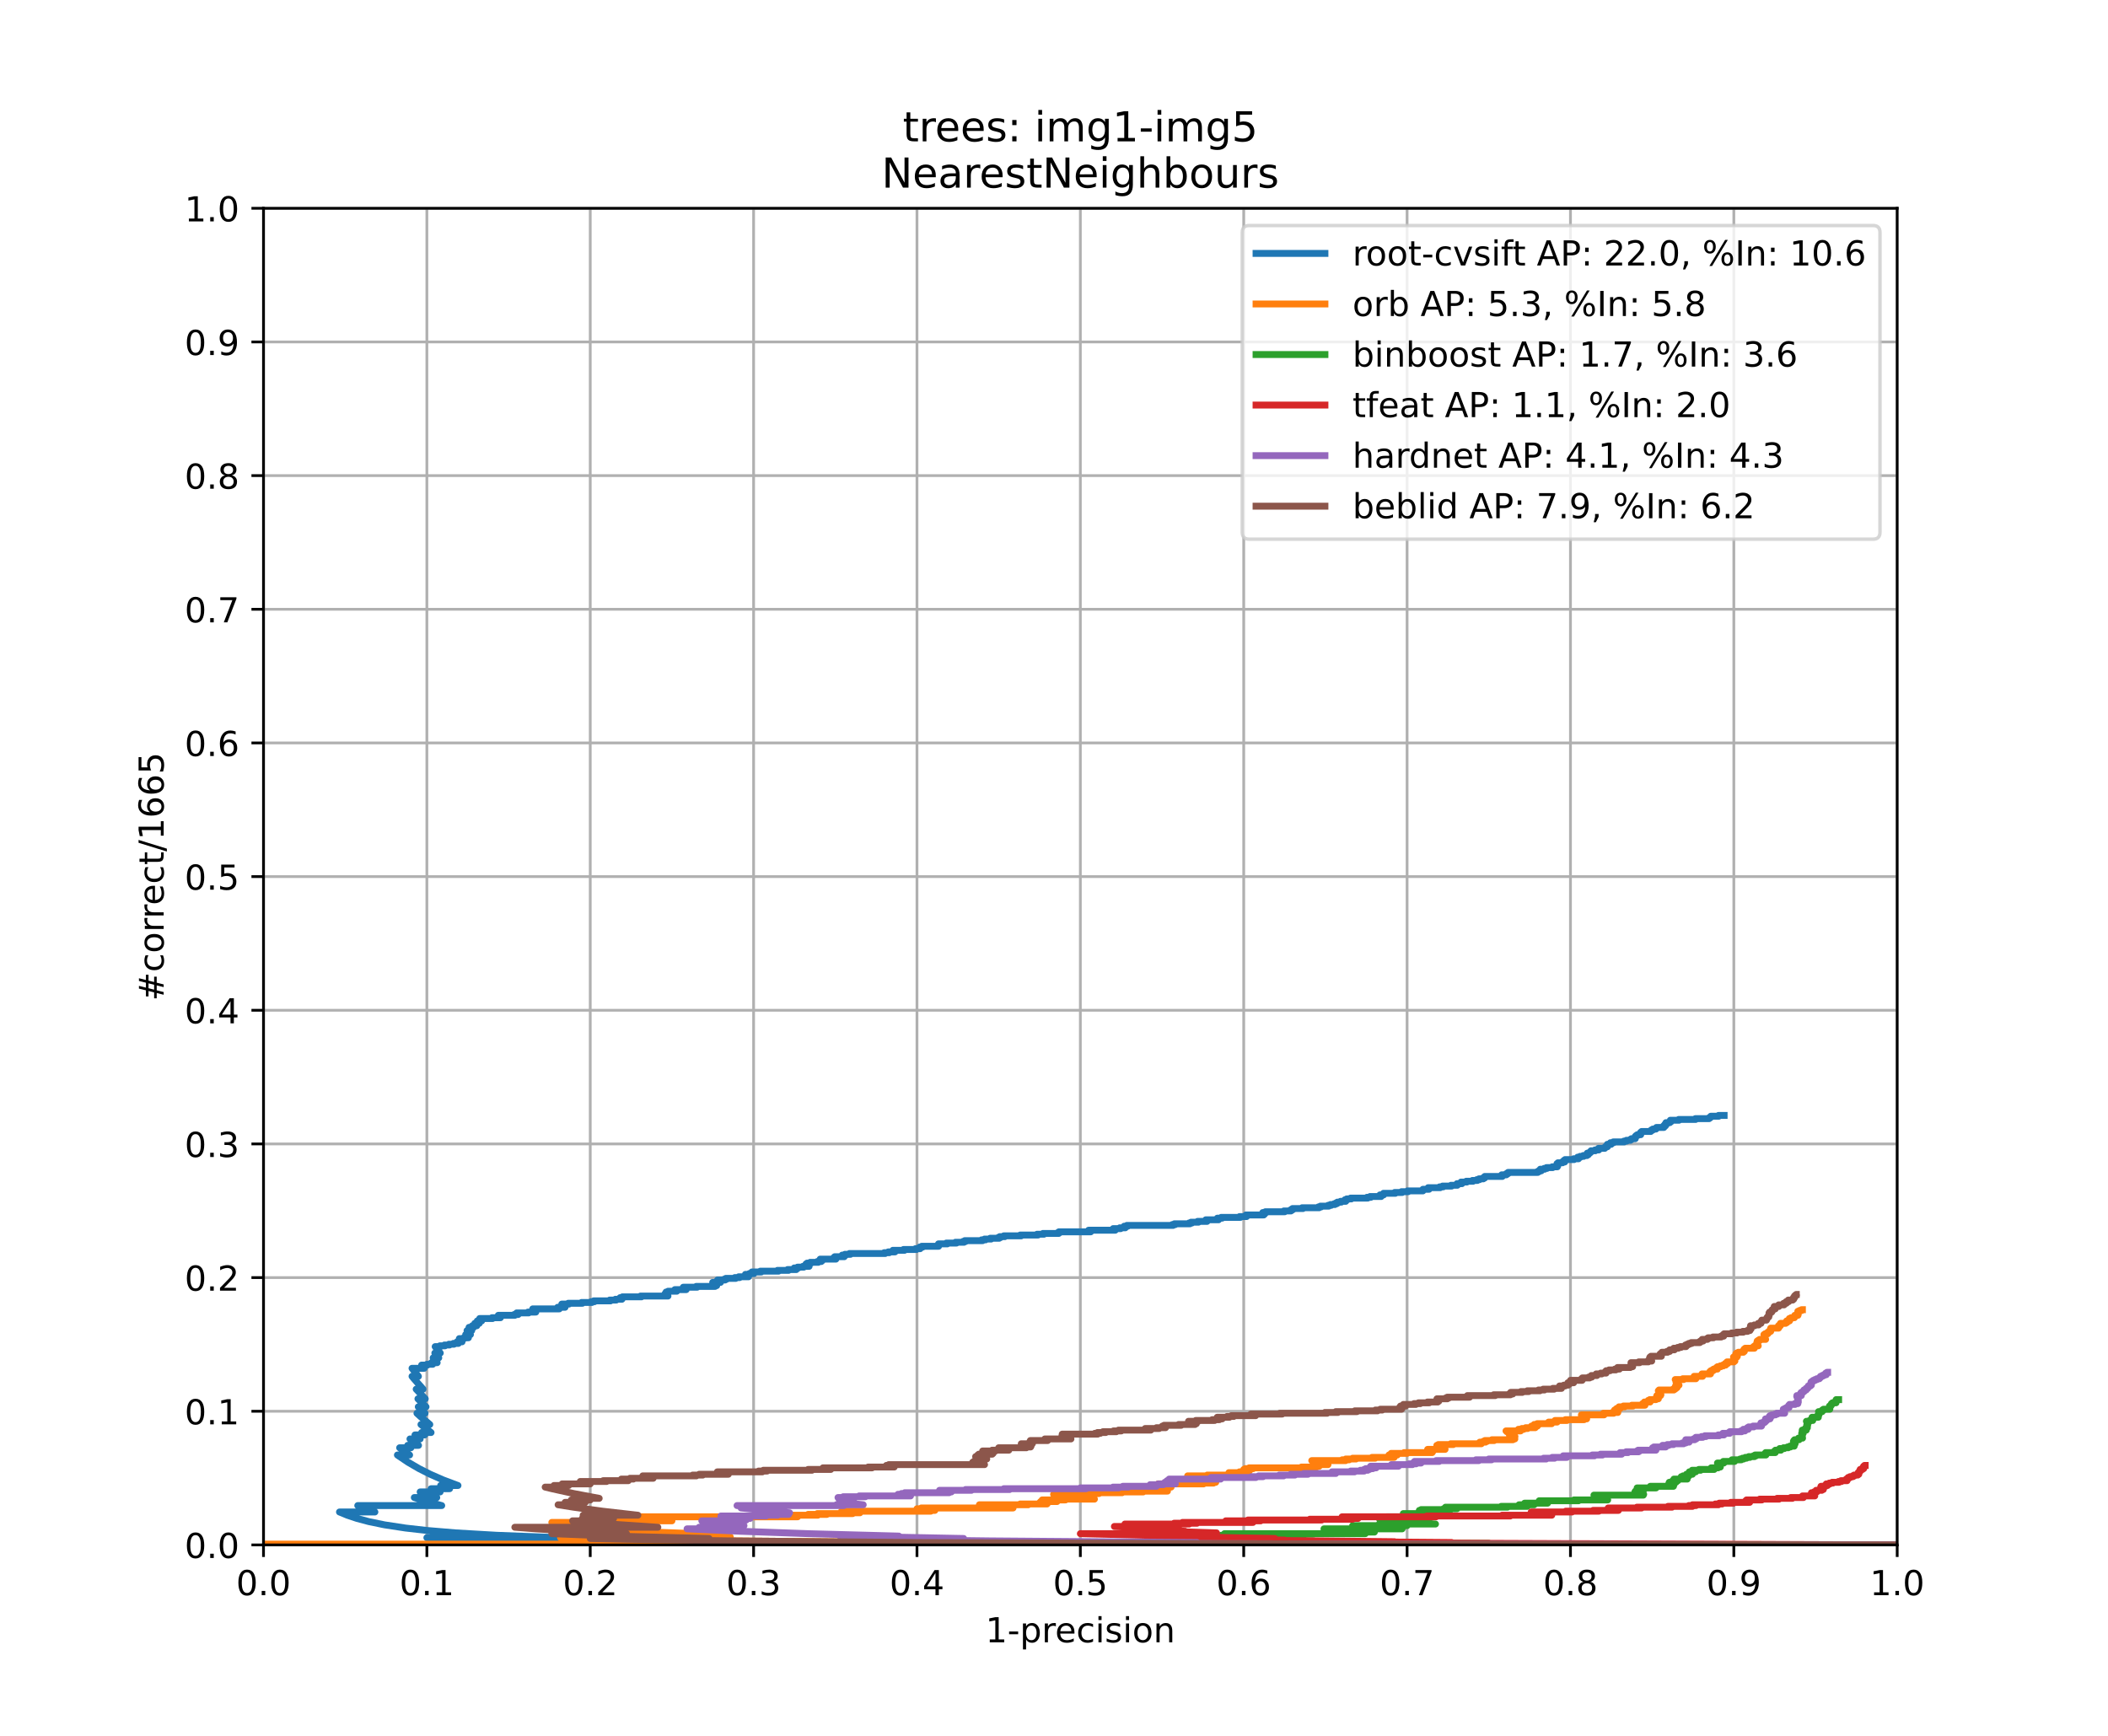 <?xml version="1.0" encoding="utf-8" standalone="no"?>
<!DOCTYPE svg PUBLIC "-//W3C//DTD SVG 1.1//EN"
  "http://www.w3.org/Graphics/SVG/1.1/DTD/svg11.dtd">
<!-- Created with matplotlib (https://matplotlib.org/) -->
<svg height="504pt" version="1.1" viewBox="0 0 612 504" width="612pt" xmlns="http://www.w3.org/2000/svg" xmlns:xlink="http://www.w3.org/1999/xlink">
 <defs>
  <style type="text/css">
*{stroke-linecap:butt;stroke-linejoin:round;}
  </style>
 </defs>
 <g id="figure_1">
  <g id="patch_1">
   <path d="M 0 504 
L 612 504 
L 612 0 
L 0 0 
z
" style="fill:#ffffff;"/>
  </g>
  <g id="axes_1">
   <g id="patch_2">
    <path d="M 76.5 448.56 
L 550.8 448.56 
L 550.8 60.48 
L 76.5 60.48 
z
" style="fill:#ffffff;"/>
   </g>
   <g id="matplotlib.axis_1">
    <g id="xtick_1">
     <g id="line2d_1">
      <path clip-path="url(#p6902ef5397)" d="M 76.5 448.56 
L 76.5 60.48 
" style="fill:none;stroke:#b0b0b0;stroke-linecap:square;stroke-width:0.8;"/>
     </g>
     <g id="line2d_2">
      <defs>
       <path d="M 0 0 
L 0 3.5 
" id="maf2299509c" style="stroke:#000000;stroke-width:0.8;"/>
      </defs>
      <g>
       <use style="stroke:#000000;stroke-width:0.8;" x="76.5" xlink:href="#maf2299509c" y="448.56"/>
      </g>
     </g>
     <g id="text_1">
      <!-- 0.0 -->
      <defs>
       <path d="M 31.781 66.406 
Q 24.172 66.406 20.328 58.906 
Q 16.5 51.422 16.5 36.375 
Q 16.5 21.391 20.328 13.891 
Q 24.172 6.391 31.781 6.391 
Q 39.453 6.391 43.281 13.891 
Q 47.125 21.391 47.125 36.375 
Q 47.125 51.422 43.281 58.906 
Q 39.453 66.406 31.781 66.406 
z
M 31.781 74.219 
Q 44.047 74.219 50.516 64.516 
Q 56.984 54.828 56.984 36.375 
Q 56.984 17.969 50.516 8.266 
Q 44.047 -1.422 31.781 -1.422 
Q 19.531 -1.422 13.062 8.266 
Q 6.594 17.969 6.594 36.375 
Q 6.594 54.828 13.062 64.516 
Q 19.531 74.219 31.781 74.219 
z
" id="DejaVuSans-48"/>
       <path d="M 10.688 12.406 
L 21 12.406 
L 21 0 
L 10.688 0 
z
" id="DejaVuSans-46"/>
      </defs>
      <g transform="translate(68.548 463.158)scale(0.1 -0.1)">
       <use xlink:href="#DejaVuSans-48"/>
       <use x="63.623" xlink:href="#DejaVuSans-46"/>
       <use x="95.41" xlink:href="#DejaVuSans-48"/>
      </g>
     </g>
    </g>
    <g id="xtick_2">
     <g id="line2d_3">
      <path clip-path="url(#p6902ef5397)" d="M 123.93 448.56 
L 123.93 60.48 
" style="fill:none;stroke:#b0b0b0;stroke-linecap:square;stroke-width:0.8;"/>
     </g>
     <g id="line2d_4">
      <g>
       <use style="stroke:#000000;stroke-width:0.8;" x="123.93" xlink:href="#maf2299509c" y="448.56"/>
      </g>
     </g>
     <g id="text_2">
      <!-- 0.1 -->
      <defs>
       <path d="M 12.406 8.297 
L 28.516 8.297 
L 28.516 63.922 
L 10.984 60.406 
L 10.984 69.391 
L 28.422 72.906 
L 38.281 72.906 
L 38.281 8.297 
L 54.391 8.297 
L 54.391 0 
L 12.406 0 
z
" id="DejaVuSans-49"/>
      </defs>
      <g transform="translate(115.978 463.158)scale(0.1 -0.1)">
       <use xlink:href="#DejaVuSans-48"/>
       <use x="63.623" xlink:href="#DejaVuSans-46"/>
       <use x="95.41" xlink:href="#DejaVuSans-49"/>
      </g>
     </g>
    </g>
    <g id="xtick_3">
     <g id="line2d_5">
      <path clip-path="url(#p6902ef5397)" d="M 171.36 448.56 
L 171.36 60.48 
" style="fill:none;stroke:#b0b0b0;stroke-linecap:square;stroke-width:0.8;"/>
     </g>
     <g id="line2d_6">
      <g>
       <use style="stroke:#000000;stroke-width:0.8;" x="171.36" xlink:href="#maf2299509c" y="448.56"/>
      </g>
     </g>
     <g id="text_3">
      <!-- 0.2 -->
      <defs>
       <path d="M 19.188 8.297 
L 53.609 8.297 
L 53.609 0 
L 7.328 0 
L 7.328 8.297 
Q 12.938 14.109 22.625 23.891 
Q 32.328 33.688 34.812 36.531 
Q 39.547 41.844 41.422 45.531 
Q 43.312 49.219 43.312 52.781 
Q 43.312 58.594 39.234 62.25 
Q 35.156 65.922 28.609 65.922 
Q 23.969 65.922 18.812 64.312 
Q 13.672 62.703 7.812 59.422 
L 7.812 69.391 
Q 13.766 71.781 18.938 73 
Q 24.125 74.219 28.422 74.219 
Q 39.75 74.219 46.484 68.547 
Q 53.219 62.891 53.219 53.422 
Q 53.219 48.922 51.531 44.891 
Q 49.859 40.875 45.406 35.406 
Q 44.188 33.984 37.641 27.219 
Q 31.109 20.453 19.188 8.297 
z
" id="DejaVuSans-50"/>
      </defs>
      <g transform="translate(163.408 463.158)scale(0.1 -0.1)">
       <use xlink:href="#DejaVuSans-48"/>
       <use x="63.623" xlink:href="#DejaVuSans-46"/>
       <use x="95.41" xlink:href="#DejaVuSans-50"/>
      </g>
     </g>
    </g>
    <g id="xtick_4">
     <g id="line2d_7">
      <path clip-path="url(#p6902ef5397)" d="M 218.79 448.56 
L 218.79 60.48 
" style="fill:none;stroke:#b0b0b0;stroke-linecap:square;stroke-width:0.8;"/>
     </g>
     <g id="line2d_8">
      <g>
       <use style="stroke:#000000;stroke-width:0.8;" x="218.79" xlink:href="#maf2299509c" y="448.56"/>
      </g>
     </g>
     <g id="text_4">
      <!-- 0.3 -->
      <defs>
       <path d="M 40.578 39.312 
Q 47.656 37.797 51.625 33 
Q 55.609 28.219 55.609 21.188 
Q 55.609 10.406 48.188 4.484 
Q 40.766 -1.422 27.094 -1.422 
Q 22.516 -1.422 17.656 -0.516 
Q 12.797 0.391 7.625 2.203 
L 7.625 11.719 
Q 11.719 9.328 16.594 8.109 
Q 21.484 6.891 26.812 6.891 
Q 36.078 6.891 40.938 10.547 
Q 45.797 14.203 45.797 21.188 
Q 45.797 27.641 41.281 31.266 
Q 36.766 34.906 28.719 34.906 
L 20.219 34.906 
L 20.219 43.016 
L 29.109 43.016 
Q 36.375 43.016 40.234 45.922 
Q 44.094 48.828 44.094 54.297 
Q 44.094 59.906 40.109 62.906 
Q 36.141 65.922 28.719 65.922 
Q 24.656 65.922 20.016 65.031 
Q 15.375 64.156 9.812 62.312 
L 9.812 71.094 
Q 15.438 72.656 20.344 73.438 
Q 25.25 74.219 29.594 74.219 
Q 40.828 74.219 47.359 69.109 
Q 53.906 64.016 53.906 55.328 
Q 53.906 49.266 50.438 45.094 
Q 46.969 40.922 40.578 39.312 
z
" id="DejaVuSans-51"/>
      </defs>
      <g transform="translate(210.838 463.158)scale(0.1 -0.1)">
       <use xlink:href="#DejaVuSans-48"/>
       <use x="63.623" xlink:href="#DejaVuSans-46"/>
       <use x="95.41" xlink:href="#DejaVuSans-51"/>
      </g>
     </g>
    </g>
    <g id="xtick_5">
     <g id="line2d_9">
      <path clip-path="url(#p6902ef5397)" d="M 266.22 448.56 
L 266.22 60.48 
" style="fill:none;stroke:#b0b0b0;stroke-linecap:square;stroke-width:0.8;"/>
     </g>
     <g id="line2d_10">
      <g>
       <use style="stroke:#000000;stroke-width:0.8;" x="266.22" xlink:href="#maf2299509c" y="448.56"/>
      </g>
     </g>
     <g id="text_5">
      <!-- 0.4 -->
      <defs>
       <path d="M 37.797 64.312 
L 12.891 25.391 
L 37.797 25.391 
z
M 35.203 72.906 
L 47.609 72.906 
L 47.609 25.391 
L 58.016 25.391 
L 58.016 17.188 
L 47.609 17.188 
L 47.609 0 
L 37.797 0 
L 37.797 17.188 
L 4.891 17.188 
L 4.891 26.703 
z
" id="DejaVuSans-52"/>
      </defs>
      <g transform="translate(258.268 463.158)scale(0.1 -0.1)">
       <use xlink:href="#DejaVuSans-48"/>
       <use x="63.623" xlink:href="#DejaVuSans-46"/>
       <use x="95.41" xlink:href="#DejaVuSans-52"/>
      </g>
     </g>
    </g>
    <g id="xtick_6">
     <g id="line2d_11">
      <path clip-path="url(#p6902ef5397)" d="M 313.65 448.56 
L 313.65 60.48 
" style="fill:none;stroke:#b0b0b0;stroke-linecap:square;stroke-width:0.8;"/>
     </g>
     <g id="line2d_12">
      <g>
       <use style="stroke:#000000;stroke-width:0.8;" x="313.65" xlink:href="#maf2299509c" y="448.56"/>
      </g>
     </g>
     <g id="text_6">
      <!-- 0.5 -->
      <defs>
       <path d="M 10.797 72.906 
L 49.516 72.906 
L 49.516 64.594 
L 19.828 64.594 
L 19.828 46.734 
Q 21.969 47.469 24.109 47.828 
Q 26.266 48.188 28.422 48.188 
Q 40.625 48.188 47.75 41.5 
Q 54.891 34.812 54.891 23.391 
Q 54.891 11.625 47.562 5.094 
Q 40.234 -1.422 26.906 -1.422 
Q 22.312 -1.422 17.547 -0.641 
Q 12.797 0.141 7.719 1.703 
L 7.719 11.625 
Q 12.109 9.234 16.797 8.062 
Q 21.484 6.891 26.703 6.891 
Q 35.156 6.891 40.078 11.328 
Q 45.016 15.766 45.016 23.391 
Q 45.016 31 40.078 35.438 
Q 35.156 39.891 26.703 39.891 
Q 22.75 39.891 18.812 39.016 
Q 14.891 38.141 10.797 36.281 
z
" id="DejaVuSans-53"/>
      </defs>
      <g transform="translate(305.698 463.158)scale(0.1 -0.1)">
       <use xlink:href="#DejaVuSans-48"/>
       <use x="63.623" xlink:href="#DejaVuSans-46"/>
       <use x="95.41" xlink:href="#DejaVuSans-53"/>
      </g>
     </g>
    </g>
    <g id="xtick_7">
     <g id="line2d_13">
      <path clip-path="url(#p6902ef5397)" d="M 361.08 448.56 
L 361.08 60.48 
" style="fill:none;stroke:#b0b0b0;stroke-linecap:square;stroke-width:0.8;"/>
     </g>
     <g id="line2d_14">
      <g>
       <use style="stroke:#000000;stroke-width:0.8;" x="361.08" xlink:href="#maf2299509c" y="448.56"/>
      </g>
     </g>
     <g id="text_7">
      <!-- 0.6 -->
      <defs>
       <path d="M 33.016 40.375 
Q 26.375 40.375 22.484 35.828 
Q 18.609 31.297 18.609 23.391 
Q 18.609 15.531 22.484 10.953 
Q 26.375 6.391 33.016 6.391 
Q 39.656 6.391 43.531 10.953 
Q 47.406 15.531 47.406 23.391 
Q 47.406 31.297 43.531 35.828 
Q 39.656 40.375 33.016 40.375 
z
M 52.594 71.297 
L 52.594 62.312 
Q 48.875 64.062 45.094 64.984 
Q 41.312 65.922 37.594 65.922 
Q 27.828 65.922 22.672 59.328 
Q 17.531 52.734 16.797 39.406 
Q 19.672 43.656 24.016 45.922 
Q 28.375 48.188 33.594 48.188 
Q 44.578 48.188 50.953 41.516 
Q 57.328 34.859 57.328 23.391 
Q 57.328 12.156 50.688 5.359 
Q 44.047 -1.422 33.016 -1.422 
Q 20.359 -1.422 13.672 8.266 
Q 6.984 17.969 6.984 36.375 
Q 6.984 53.656 15.188 63.938 
Q 23.391 74.219 37.203 74.219 
Q 40.922 74.219 44.703 73.484 
Q 48.484 72.75 52.594 71.297 
z
" id="DejaVuSans-54"/>
      </defs>
      <g transform="translate(353.128 463.158)scale(0.1 -0.1)">
       <use xlink:href="#DejaVuSans-48"/>
       <use x="63.623" xlink:href="#DejaVuSans-46"/>
       <use x="95.41" xlink:href="#DejaVuSans-54"/>
      </g>
     </g>
    </g>
    <g id="xtick_8">
     <g id="line2d_15">
      <path clip-path="url(#p6902ef5397)" d="M 408.51 448.56 
L 408.51 60.48 
" style="fill:none;stroke:#b0b0b0;stroke-linecap:square;stroke-width:0.8;"/>
     </g>
     <g id="line2d_16">
      <g>
       <use style="stroke:#000000;stroke-width:0.8;" x="408.51" xlink:href="#maf2299509c" y="448.56"/>
      </g>
     </g>
     <g id="text_8">
      <!-- 0.7 -->
      <defs>
       <path d="M 8.203 72.906 
L 55.078 72.906 
L 55.078 68.703 
L 28.609 0 
L 18.312 0 
L 43.219 64.594 
L 8.203 64.594 
z
" id="DejaVuSans-55"/>
      </defs>
      <g transform="translate(400.558 463.158)scale(0.1 -0.1)">
       <use xlink:href="#DejaVuSans-48"/>
       <use x="63.623" xlink:href="#DejaVuSans-46"/>
       <use x="95.41" xlink:href="#DejaVuSans-55"/>
      </g>
     </g>
    </g>
    <g id="xtick_9">
     <g id="line2d_17">
      <path clip-path="url(#p6902ef5397)" d="M 455.94 448.56 
L 455.94 60.48 
" style="fill:none;stroke:#b0b0b0;stroke-linecap:square;stroke-width:0.8;"/>
     </g>
     <g id="line2d_18">
      <g>
       <use style="stroke:#000000;stroke-width:0.8;" x="455.94" xlink:href="#maf2299509c" y="448.56"/>
      </g>
     </g>
     <g id="text_9">
      <!-- 0.8 -->
      <defs>
       <path d="M 31.781 34.625 
Q 24.75 34.625 20.719 30.859 
Q 16.703 27.094 16.703 20.516 
Q 16.703 13.922 20.719 10.156 
Q 24.75 6.391 31.781 6.391 
Q 38.812 6.391 42.859 10.172 
Q 46.922 13.969 46.922 20.516 
Q 46.922 27.094 42.891 30.859 
Q 38.875 34.625 31.781 34.625 
z
M 21.922 38.812 
Q 15.578 40.375 12.031 44.719 
Q 8.5 49.078 8.5 55.328 
Q 8.5 64.062 14.719 69.141 
Q 20.953 74.219 31.781 74.219 
Q 42.672 74.219 48.875 69.141 
Q 55.078 64.062 55.078 55.328 
Q 55.078 49.078 51.531 44.719 
Q 48 40.375 41.703 38.812 
Q 48.828 37.156 52.797 32.312 
Q 56.781 27.484 56.781 20.516 
Q 56.781 9.906 50.312 4.234 
Q 43.844 -1.422 31.781 -1.422 
Q 19.734 -1.422 13.25 4.234 
Q 6.781 9.906 6.781 20.516 
Q 6.781 27.484 10.781 32.312 
Q 14.797 37.156 21.922 38.812 
z
M 18.312 54.391 
Q 18.312 48.734 21.844 45.562 
Q 25.391 42.391 31.781 42.391 
Q 38.141 42.391 41.719 45.562 
Q 45.312 48.734 45.312 54.391 
Q 45.312 60.062 41.719 63.234 
Q 38.141 66.406 31.781 66.406 
Q 25.391 66.406 21.844 63.234 
Q 18.312 60.062 18.312 54.391 
z
" id="DejaVuSans-56"/>
      </defs>
      <g transform="translate(447.988 463.158)scale(0.1 -0.1)">
       <use xlink:href="#DejaVuSans-48"/>
       <use x="63.623" xlink:href="#DejaVuSans-46"/>
       <use x="95.41" xlink:href="#DejaVuSans-56"/>
      </g>
     </g>
    </g>
    <g id="xtick_10">
     <g id="line2d_19">
      <path clip-path="url(#p6902ef5397)" d="M 503.37 448.56 
L 503.37 60.48 
" style="fill:none;stroke:#b0b0b0;stroke-linecap:square;stroke-width:0.8;"/>
     </g>
     <g id="line2d_20">
      <g>
       <use style="stroke:#000000;stroke-width:0.8;" x="503.37" xlink:href="#maf2299509c" y="448.56"/>
      </g>
     </g>
     <g id="text_10">
      <!-- 0.9 -->
      <defs>
       <path d="M 10.984 1.516 
L 10.984 10.5 
Q 14.703 8.734 18.5 7.812 
Q 22.312 6.891 25.984 6.891 
Q 35.75 6.891 40.891 13.453 
Q 46.047 20.016 46.781 33.406 
Q 43.953 29.203 39.594 26.953 
Q 35.25 24.703 29.984 24.703 
Q 19.047 24.703 12.672 31.312 
Q 6.297 37.938 6.297 49.422 
Q 6.297 60.641 12.938 67.422 
Q 19.578 74.219 30.609 74.219 
Q 43.266 74.219 49.922 64.516 
Q 56.594 54.828 56.594 36.375 
Q 56.594 19.141 48.406 8.859 
Q 40.234 -1.422 26.422 -1.422 
Q 22.703 -1.422 18.891 -0.688 
Q 15.094 0.047 10.984 1.516 
z
M 30.609 32.422 
Q 37.25 32.422 41.125 36.953 
Q 45.016 41.5 45.016 49.422 
Q 45.016 57.281 41.125 61.844 
Q 37.25 66.406 30.609 66.406 
Q 23.969 66.406 20.094 61.844 
Q 16.219 57.281 16.219 49.422 
Q 16.219 41.5 20.094 36.953 
Q 23.969 32.422 30.609 32.422 
z
" id="DejaVuSans-57"/>
      </defs>
      <g transform="translate(495.418 463.158)scale(0.1 -0.1)">
       <use xlink:href="#DejaVuSans-48"/>
       <use x="63.623" xlink:href="#DejaVuSans-46"/>
       <use x="95.41" xlink:href="#DejaVuSans-57"/>
      </g>
     </g>
    </g>
    <g id="xtick_11">
     <g id="line2d_21">
      <path clip-path="url(#p6902ef5397)" d="M 550.8 448.56 
L 550.8 60.48 
" style="fill:none;stroke:#b0b0b0;stroke-linecap:square;stroke-width:0.8;"/>
     </g>
     <g id="line2d_22">
      <g>
       <use style="stroke:#000000;stroke-width:0.8;" x="550.8" xlink:href="#maf2299509c" y="448.56"/>
      </g>
     </g>
     <g id="text_11">
      <!-- 1.0 -->
      <g transform="translate(542.848 463.158)scale(0.1 -0.1)">
       <use xlink:href="#DejaVuSans-49"/>
       <use x="63.623" xlink:href="#DejaVuSans-46"/>
       <use x="95.41" xlink:href="#DejaVuSans-48"/>
      </g>
     </g>
    </g>
    <g id="text_12">
     <!-- 1-precision -->
     <defs>
      <path d="M 4.891 31.391 
L 31.203 31.391 
L 31.203 23.391 
L 4.891 23.391 
z
" id="DejaVuSans-45"/>
      <path d="M 18.109 8.203 
L 18.109 -20.797 
L 9.078 -20.797 
L 9.078 54.688 
L 18.109 54.688 
L 18.109 46.391 
Q 20.953 51.266 25.266 53.625 
Q 29.594 56 35.594 56 
Q 45.562 56 51.781 48.094 
Q 58.016 40.188 58.016 27.297 
Q 58.016 14.406 51.781 6.484 
Q 45.562 -1.422 35.594 -1.422 
Q 29.594 -1.422 25.266 0.953 
Q 20.953 3.328 18.109 8.203 
z
M 48.688 27.297 
Q 48.688 37.203 44.609 42.844 
Q 40.531 48.484 33.406 48.484 
Q 26.266 48.484 22.188 42.844 
Q 18.109 37.203 18.109 27.297 
Q 18.109 17.391 22.188 11.75 
Q 26.266 6.109 33.406 6.109 
Q 40.531 6.109 44.609 11.75 
Q 48.688 17.391 48.688 27.297 
z
" id="DejaVuSans-112"/>
      <path d="M 41.109 46.297 
Q 39.594 47.172 37.812 47.578 
Q 36.031 48 33.891 48 
Q 26.266 48 22.188 43.047 
Q 18.109 38.094 18.109 28.812 
L 18.109 0 
L 9.078 0 
L 9.078 54.688 
L 18.109 54.688 
L 18.109 46.188 
Q 20.953 51.172 25.484 53.578 
Q 30.031 56 36.531 56 
Q 37.453 56 38.578 55.875 
Q 39.703 55.766 41.062 55.516 
z
" id="DejaVuSans-114"/>
      <path d="M 56.203 29.594 
L 56.203 25.203 
L 14.891 25.203 
Q 15.484 15.922 20.484 11.062 
Q 25.484 6.203 34.422 6.203 
Q 39.594 6.203 44.453 7.469 
Q 49.312 8.734 54.109 11.281 
L 54.109 2.781 
Q 49.266 0.734 44.188 -0.344 
Q 39.109 -1.422 33.891 -1.422 
Q 20.797 -1.422 13.156 6.188 
Q 5.516 13.812 5.516 26.812 
Q 5.516 40.234 12.766 48.109 
Q 20.016 56 32.328 56 
Q 43.359 56 49.781 48.891 
Q 56.203 41.797 56.203 29.594 
z
M 47.219 32.234 
Q 47.125 39.594 43.094 43.984 
Q 39.062 48.391 32.422 48.391 
Q 24.906 48.391 20.391 44.141 
Q 15.875 39.891 15.188 32.172 
z
" id="DejaVuSans-101"/>
      <path d="M 48.781 52.594 
L 48.781 44.188 
Q 44.969 46.297 41.141 47.344 
Q 37.312 48.391 33.406 48.391 
Q 24.656 48.391 19.812 42.844 
Q 14.984 37.312 14.984 27.297 
Q 14.984 17.281 19.812 11.734 
Q 24.656 6.203 33.406 6.203 
Q 37.312 6.203 41.141 7.25 
Q 44.969 8.297 48.781 10.406 
L 48.781 2.094 
Q 45.016 0.344 40.984 -0.531 
Q 36.969 -1.422 32.422 -1.422 
Q 20.062 -1.422 12.781 6.344 
Q 5.516 14.109 5.516 27.297 
Q 5.516 40.672 12.859 48.328 
Q 20.219 56 33.016 56 
Q 37.156 56 41.109 55.141 
Q 45.062 54.297 48.781 52.594 
z
" id="DejaVuSans-99"/>
      <path d="M 9.422 54.688 
L 18.406 54.688 
L 18.406 0 
L 9.422 0 
z
M 9.422 75.984 
L 18.406 75.984 
L 18.406 64.594 
L 9.422 64.594 
z
" id="DejaVuSans-105"/>
      <path d="M 44.281 53.078 
L 44.281 44.578 
Q 40.484 46.531 36.375 47.5 
Q 32.281 48.484 27.875 48.484 
Q 21.188 48.484 17.844 46.438 
Q 14.5 44.391 14.5 40.281 
Q 14.5 37.156 16.891 35.375 
Q 19.281 33.594 26.516 31.984 
L 29.594 31.297 
Q 39.156 29.25 43.188 25.516 
Q 47.219 21.781 47.219 15.094 
Q 47.219 7.469 41.188 3.016 
Q 35.156 -1.422 24.609 -1.422 
Q 20.219 -1.422 15.453 -0.562 
Q 10.688 0.297 5.422 2 
L 5.422 11.281 
Q 10.406 8.688 15.234 7.391 
Q 20.062 6.109 24.812 6.109 
Q 31.156 6.109 34.562 8.281 
Q 37.984 10.453 37.984 14.406 
Q 37.984 18.062 35.516 20.016 
Q 33.062 21.969 24.703 23.781 
L 21.578 24.516 
Q 13.234 26.266 9.516 29.906 
Q 5.812 33.547 5.812 39.891 
Q 5.812 47.609 11.281 51.797 
Q 16.75 56 26.812 56 
Q 31.781 56 36.172 55.266 
Q 40.578 54.547 44.281 53.078 
z
" id="DejaVuSans-115"/>
      <path d="M 30.609 48.391 
Q 23.391 48.391 19.188 42.75 
Q 14.984 37.109 14.984 27.297 
Q 14.984 17.484 19.156 11.844 
Q 23.344 6.203 30.609 6.203 
Q 37.797 6.203 41.984 11.859 
Q 46.188 17.531 46.188 27.297 
Q 46.188 37.016 41.984 42.703 
Q 37.797 48.391 30.609 48.391 
z
M 30.609 56 
Q 42.328 56 49.016 48.375 
Q 55.719 40.766 55.719 27.297 
Q 55.719 13.875 49.016 6.219 
Q 42.328 -1.422 30.609 -1.422 
Q 18.844 -1.422 12.172 6.219 
Q 5.516 13.875 5.516 27.297 
Q 5.516 40.766 12.172 48.375 
Q 18.844 56 30.609 56 
z
" id="DejaVuSans-111"/>
      <path d="M 54.891 33.016 
L 54.891 0 
L 45.906 0 
L 45.906 32.719 
Q 45.906 40.484 42.875 44.328 
Q 39.844 48.188 33.797 48.188 
Q 26.516 48.188 22.312 43.547 
Q 18.109 38.922 18.109 30.906 
L 18.109 0 
L 9.078 0 
L 9.078 54.688 
L 18.109 54.688 
L 18.109 46.188 
Q 21.344 51.125 25.703 53.562 
Q 30.078 56 35.797 56 
Q 45.219 56 50.047 50.172 
Q 54.891 44.344 54.891 33.016 
z
" id="DejaVuSans-110"/>
     </defs>
     <g transform="translate(286.111 476.837)scale(0.1 -0.1)">
      <use xlink:href="#DejaVuSans-49"/>
      <use x="63.623" xlink:href="#DejaVuSans-45"/>
      <use x="99.707" xlink:href="#DejaVuSans-112"/>
      <use x="163.184" xlink:href="#DejaVuSans-114"/>
      <use x="202.047" xlink:href="#DejaVuSans-101"/>
      <use x="263.57" xlink:href="#DejaVuSans-99"/>
      <use x="318.551" xlink:href="#DejaVuSans-105"/>
      <use x="346.334" xlink:href="#DejaVuSans-115"/>
      <use x="398.434" xlink:href="#DejaVuSans-105"/>
      <use x="426.217" xlink:href="#DejaVuSans-111"/>
      <use x="487.398" xlink:href="#DejaVuSans-110"/>
     </g>
    </g>
   </g>
   <g id="matplotlib.axis_2">
    <g id="ytick_1">
     <g id="line2d_23">
      <path clip-path="url(#p6902ef5397)" d="M 76.5 448.56 
L 550.8 448.56 
" style="fill:none;stroke:#b0b0b0;stroke-linecap:square;stroke-width:0.8;"/>
     </g>
     <g id="line2d_24">
      <defs>
       <path d="M 0 0 
L -3.5 0 
" id="mb684cd3f9b" style="stroke:#000000;stroke-width:0.8;"/>
      </defs>
      <g>
       <use style="stroke:#000000;stroke-width:0.8;" x="76.5" xlink:href="#mb684cd3f9b" y="448.56"/>
      </g>
     </g>
     <g id="text_13">
      <!-- 0.0 -->
      <g transform="translate(53.597 452.359)scale(0.1 -0.1)">
       <use xlink:href="#DejaVuSans-48"/>
       <use x="63.623" xlink:href="#DejaVuSans-46"/>
       <use x="95.41" xlink:href="#DejaVuSans-48"/>
      </g>
     </g>
    </g>
    <g id="ytick_2">
     <g id="line2d_25">
      <path clip-path="url(#p6902ef5397)" d="M 76.5 409.752 
L 550.8 409.752 
" style="fill:none;stroke:#b0b0b0;stroke-linecap:square;stroke-width:0.8;"/>
     </g>
     <g id="line2d_26">
      <g>
       <use style="stroke:#000000;stroke-width:0.8;" x="76.5" xlink:href="#mb684cd3f9b" y="409.752"/>
      </g>
     </g>
     <g id="text_14">
      <!-- 0.1 -->
      <g transform="translate(53.597 413.551)scale(0.1 -0.1)">
       <use xlink:href="#DejaVuSans-48"/>
       <use x="63.623" xlink:href="#DejaVuSans-46"/>
       <use x="95.41" xlink:href="#DejaVuSans-49"/>
      </g>
     </g>
    </g>
    <g id="ytick_3">
     <g id="line2d_27">
      <path clip-path="url(#p6902ef5397)" d="M 76.5 370.944 
L 550.8 370.944 
" style="fill:none;stroke:#b0b0b0;stroke-linecap:square;stroke-width:0.8;"/>
     </g>
     <g id="line2d_28">
      <g>
       <use style="stroke:#000000;stroke-width:0.8;" x="76.5" xlink:href="#mb684cd3f9b" y="370.944"/>
      </g>
     </g>
     <g id="text_15">
      <!-- 0.2 -->
      <g transform="translate(53.597 374.743)scale(0.1 -0.1)">
       <use xlink:href="#DejaVuSans-48"/>
       <use x="63.623" xlink:href="#DejaVuSans-46"/>
       <use x="95.41" xlink:href="#DejaVuSans-50"/>
      </g>
     </g>
    </g>
    <g id="ytick_4">
     <g id="line2d_29">
      <path clip-path="url(#p6902ef5397)" d="M 76.5 332.136 
L 550.8 332.136 
" style="fill:none;stroke:#b0b0b0;stroke-linecap:square;stroke-width:0.8;"/>
     </g>
     <g id="line2d_30">
      <g>
       <use style="stroke:#000000;stroke-width:0.8;" x="76.5" xlink:href="#mb684cd3f9b" y="332.136"/>
      </g>
     </g>
     <g id="text_16">
      <!-- 0.3 -->
      <g transform="translate(53.597 335.935)scale(0.1 -0.1)">
       <use xlink:href="#DejaVuSans-48"/>
       <use x="63.623" xlink:href="#DejaVuSans-46"/>
       <use x="95.41" xlink:href="#DejaVuSans-51"/>
      </g>
     </g>
    </g>
    <g id="ytick_5">
     <g id="line2d_31">
      <path clip-path="url(#p6902ef5397)" d="M 76.5 293.328 
L 550.8 293.328 
" style="fill:none;stroke:#b0b0b0;stroke-linecap:square;stroke-width:0.8;"/>
     </g>
     <g id="line2d_32">
      <g>
       <use style="stroke:#000000;stroke-width:0.8;" x="76.5" xlink:href="#mb684cd3f9b" y="293.328"/>
      </g>
     </g>
     <g id="text_17">
      <!-- 0.4 -->
      <g transform="translate(53.597 297.127)scale(0.1 -0.1)">
       <use xlink:href="#DejaVuSans-48"/>
       <use x="63.623" xlink:href="#DejaVuSans-46"/>
       <use x="95.41" xlink:href="#DejaVuSans-52"/>
      </g>
     </g>
    </g>
    <g id="ytick_6">
     <g id="line2d_33">
      <path clip-path="url(#p6902ef5397)" d="M 76.5 254.52 
L 550.8 254.52 
" style="fill:none;stroke:#b0b0b0;stroke-linecap:square;stroke-width:0.8;"/>
     </g>
     <g id="line2d_34">
      <g>
       <use style="stroke:#000000;stroke-width:0.8;" x="76.5" xlink:href="#mb684cd3f9b" y="254.52"/>
      </g>
     </g>
     <g id="text_18">
      <!-- 0.5 -->
      <g transform="translate(53.597 258.319)scale(0.1 -0.1)">
       <use xlink:href="#DejaVuSans-48"/>
       <use x="63.623" xlink:href="#DejaVuSans-46"/>
       <use x="95.41" xlink:href="#DejaVuSans-53"/>
      </g>
     </g>
    </g>
    <g id="ytick_7">
     <g id="line2d_35">
      <path clip-path="url(#p6902ef5397)" d="M 76.5 215.712 
L 550.8 215.712 
" style="fill:none;stroke:#b0b0b0;stroke-linecap:square;stroke-width:0.8;"/>
     </g>
     <g id="line2d_36">
      <g>
       <use style="stroke:#000000;stroke-width:0.8;" x="76.5" xlink:href="#mb684cd3f9b" y="215.712"/>
      </g>
     </g>
     <g id="text_19">
      <!-- 0.6 -->
      <g transform="translate(53.597 219.511)scale(0.1 -0.1)">
       <use xlink:href="#DejaVuSans-48"/>
       <use x="63.623" xlink:href="#DejaVuSans-46"/>
       <use x="95.41" xlink:href="#DejaVuSans-54"/>
      </g>
     </g>
    </g>
    <g id="ytick_8">
     <g id="line2d_37">
      <path clip-path="url(#p6902ef5397)" d="M 76.5 176.904 
L 550.8 176.904 
" style="fill:none;stroke:#b0b0b0;stroke-linecap:square;stroke-width:0.8;"/>
     </g>
     <g id="line2d_38">
      <g>
       <use style="stroke:#000000;stroke-width:0.8;" x="76.5" xlink:href="#mb684cd3f9b" y="176.904"/>
      </g>
     </g>
     <g id="text_20">
      <!-- 0.7 -->
      <g transform="translate(53.597 180.703)scale(0.1 -0.1)">
       <use xlink:href="#DejaVuSans-48"/>
       <use x="63.623" xlink:href="#DejaVuSans-46"/>
       <use x="95.41" xlink:href="#DejaVuSans-55"/>
      </g>
     </g>
    </g>
    <g id="ytick_9">
     <g id="line2d_39">
      <path clip-path="url(#p6902ef5397)" d="M 76.5 138.096 
L 550.8 138.096 
" style="fill:none;stroke:#b0b0b0;stroke-linecap:square;stroke-width:0.8;"/>
     </g>
     <g id="line2d_40">
      <g>
       <use style="stroke:#000000;stroke-width:0.8;" x="76.5" xlink:href="#mb684cd3f9b" y="138.096"/>
      </g>
     </g>
     <g id="text_21">
      <!-- 0.8 -->
      <g transform="translate(53.597 141.895)scale(0.1 -0.1)">
       <use xlink:href="#DejaVuSans-48"/>
       <use x="63.623" xlink:href="#DejaVuSans-46"/>
       <use x="95.41" xlink:href="#DejaVuSans-56"/>
      </g>
     </g>
    </g>
    <g id="ytick_10">
     <g id="line2d_41">
      <path clip-path="url(#p6902ef5397)" d="M 76.5 99.288 
L 550.8 99.288 
" style="fill:none;stroke:#b0b0b0;stroke-linecap:square;stroke-width:0.8;"/>
     </g>
     <g id="line2d_42">
      <g>
       <use style="stroke:#000000;stroke-width:0.8;" x="76.5" xlink:href="#mb684cd3f9b" y="99.288"/>
      </g>
     </g>
     <g id="text_22">
      <!-- 0.9 -->
      <g transform="translate(53.597 103.087)scale(0.1 -0.1)">
       <use xlink:href="#DejaVuSans-48"/>
       <use x="63.623" xlink:href="#DejaVuSans-46"/>
       <use x="95.41" xlink:href="#DejaVuSans-57"/>
      </g>
     </g>
    </g>
    <g id="ytick_11">
     <g id="line2d_43">
      <path clip-path="url(#p6902ef5397)" d="M 76.5 60.48 
L 550.8 60.48 
" style="fill:none;stroke:#b0b0b0;stroke-linecap:square;stroke-width:0.8;"/>
     </g>
     <g id="line2d_44">
      <g>
       <use style="stroke:#000000;stroke-width:0.8;" x="76.5" xlink:href="#mb684cd3f9b" y="60.48"/>
      </g>
     </g>
     <g id="text_23">
      <!-- 1.0 -->
      <g transform="translate(53.597 64.279)scale(0.1 -0.1)">
       <use xlink:href="#DejaVuSans-49"/>
       <use x="63.623" xlink:href="#DejaVuSans-46"/>
       <use x="95.41" xlink:href="#DejaVuSans-48"/>
      </g>
     </g>
    </g>
    <g id="text_24">
     <!-- #correct/1665 -->
     <defs>
      <path d="M 51.125 44 
L 36.922 44 
L 32.812 27.688 
L 47.125 27.688 
z
M 43.797 71.781 
L 38.719 51.516 
L 52.984 51.516 
L 58.109 71.781 
L 65.922 71.781 
L 60.891 51.516 
L 76.125 51.516 
L 76.125 44 
L 58.984 44 
L 54.984 27.688 
L 70.516 27.688 
L 70.516 20.219 
L 53.078 20.219 
L 48 0 
L 40.188 0 
L 45.219 20.219 
L 30.906 20.219 
L 25.875 0 
L 18.016 0 
L 23.094 20.219 
L 7.719 20.219 
L 7.719 27.688 
L 24.906 27.688 
L 29 44 
L 13.281 44 
L 13.281 51.516 
L 30.906 51.516 
L 35.891 71.781 
z
" id="DejaVuSans-35"/>
      <path d="M 18.312 70.219 
L 18.312 54.688 
L 36.812 54.688 
L 36.812 47.703 
L 18.312 47.703 
L 18.312 18.016 
Q 18.312 11.328 20.141 9.422 
Q 21.969 7.516 27.594 7.516 
L 36.812 7.516 
L 36.812 0 
L 27.594 0 
Q 17.188 0 13.234 3.875 
Q 9.281 7.766 9.281 18.016 
L 9.281 47.703 
L 2.688 47.703 
L 2.688 54.688 
L 9.281 54.688 
L 9.281 70.219 
z
" id="DejaVuSans-116"/>
      <path d="M 25.391 72.906 
L 33.688 72.906 
L 8.297 -9.281 
L 0 -9.281 
z
" id="DejaVuSans-47"/>
     </defs>
     <g transform="translate(47.517 290.625)rotate(-90)scale(0.1 -0.1)">
      <use xlink:href="#DejaVuSans-35"/>
      <use x="83.789" xlink:href="#DejaVuSans-99"/>
      <use x="138.77" xlink:href="#DejaVuSans-111"/>
      <use x="199.951" xlink:href="#DejaVuSans-114"/>
      <use x="239.314" xlink:href="#DejaVuSans-114"/>
      <use x="278.178" xlink:href="#DejaVuSans-101"/>
      <use x="339.701" xlink:href="#DejaVuSans-99"/>
      <use x="394.682" xlink:href="#DejaVuSans-116"/>
      <use x="433.891" xlink:href="#DejaVuSans-47"/>
      <use x="467.582" xlink:href="#DejaVuSans-49"/>
      <use x="531.205" xlink:href="#DejaVuSans-54"/>
      <use x="594.828" xlink:href="#DejaVuSans-54"/>
      <use x="658.451" xlink:href="#DejaVuSans-53"/>
     </g>
    </g>
   </g>
   <g id="line2d_45">
    <path clip-path="url(#p6902ef5397)" d="M 550.8 448.56 
L 313.65 448.327 
L 234.6 448.094 
L 171.36 447.628 
L 144.257 447.162 
L 129.2 446.695 
L 123.93 446.462 
L 162.736 446.462 
L 144.257 445.763 
L 132.3 445.064 
L 123.93 444.365 
L 117.743 443.665 
L 111.633 442.733 
L 107.1 441.801 
L 103.603 440.868 
L 100.823 439.936 
L 98.56 439.004 
L 108.839 439.004 
L 105.539 437.838 
L 103.863 437.139 
L 128.242 437.139 
L 123.93 435.974 
L 120.282 434.808 
L 126.805 434.808 
L 122.612 433.41 
L 121.981 433.177 
L 127.776 433.177 
L 125.146 432.244 
L 130.534 432.244 
L 127.93 431.312 
L 132.964 431.312 
L 128.621 429.68 
L 124.898 428.049 
L 121.671 426.417 
L 118.473 424.553 
L 115.698 422.688 
L 115.377 422.455 
L 118.917 422.455 
L 116.025 420.357 
L 119.294 420.357 
L 118.35 419.658 
L 121.507 419.658 
L 119.023 417.793 
L 121.981 417.793 
L 120.475 416.628 
L 123.306 416.628 
L 122.4 415.929 
L 125.146 415.929 
L 122.216 413.598 
L 124.782 413.598 
L 122.054 411.267 
L 121.048 410.335 
L 123.409 410.335 
L 121.434 408.47 
L 123.682 408.47 
L 121.334 406.139 
L 123.46 406.139 
L 120.827 403.342 
L 122.827 403.342 
L 120.186 400.312 
L 119.618 399.613 
L 121.477 399.613 
L 119.618 397.282 
L 123.152 397.282 
L 122.4 396.35 
L 124.12 396.35 
L 123.93 396.117 
L 125.631 396.117 
L 125.242 395.651 
L 126.918 395.651 
L 125.754 394.252 
L 127.383 394.252 
L 126.239 392.854 
L 127.824 392.854 
L 126.336 390.989 
L 127.868 390.989 
L 127.683 390.756 
L 129.2 390.756 
L 129.012 390.523 
L 130.513 390.523 
L 130.321 390.29 
L 131.807 390.29 
L 131.612 390.057 
L 133.083 390.057 
L 132.689 389.59 
L 134.141 389.59 
L 133.351 388.658 
L 134.776 388.658 
L 134.578 388.425 
L 135.988 388.425 
L 135.193 387.493 
L 136.578 387.493 
L 135.593 386.327 
L 136.95 386.327 
L 136.17 385.395 
L 137.503 385.395 
L 137.113 384.929 
L 138.431 384.929 
L 137.845 384.23 
L 139.143 384.23 
L 138.558 383.53 
L 139.838 383.53 
L 139.254 382.831 
L 143.018 382.831 
L 142.816 382.598 
L 145.281 382.598 
L 144.663 381.899 
L 149.469 381.899 
L 149.254 381.666 
L 150.435 381.666 
L 150.003 381.2 
L 153.488 381.2 
L 153.265 380.966 
L 155.55 380.966 
L 154.652 380.034 
L 162.376 380.034 
L 161.9 379.568 
L 164.043 379.568 
L 163.089 378.636 
L 165.19 378.636 
L 164.951 378.403 
L 169.077 378.403 
L 168.83 378.17 
L 171.862 378.17 
L 171.61 377.936 
L 172.608 377.936 
L 172.356 377.703 
L 177.258 377.703 
L 176.998 377.47 
L 178.92 377.47 
L 178.657 377.237 
L 180.556 377.237 
L 180.027 376.771 
L 180.966 376.771 
L 180.702 376.538 
L 186.226 376.538 
L 185.954 376.305 
L 193.924 376.305 
L 193.075 375.606 
L 193.935 375.606 
L 193.373 375.139 
L 194.226 375.139 
L 193.946 374.906 
L 196.477 374.906 
L 195.912 374.44 
L 199.221 374.44 
L 198.369 373.741 
L 202.401 373.741 
L 202.114 373.508 
L 207.599 373.508 
L 207.305 373.275 
L 208.073 373.275 
L 206.906 372.342 
L 209.179 372.342 
L 208.308 371.643 
L 210.541 371.643 
L 210.251 371.41 
L 210.988 371.41 
L 210.697 371.177 
L 213.61 371.177 
L 213.317 370.944 
L 214.753 370.944 
L 214.46 370.711 
L 217.292 370.711 
L 216.409 370.012 
L 217.802 370.012 
L 217.508 369.779 
L 218.888 369.779 
L 218.301 369.312 
L 221.021 369.312 
L 220.726 369.079 
L 226.028 369.079 
L 225.729 368.846 
L 228.954 368.846 
L 228.652 368.613 
L 231.183 368.613 
L 230.578 368.147 
L 231.826 368.147 
L 231.524 367.914 
L 233.377 367.914 
L 233.074 367.681 
L 234.903 367.681 
L 233.997 366.982 
L 234.6 366.982 
L 234.299 366.749 
L 235.498 366.749 
L 235.198 366.515 
L 237.566 366.515 
L 237.265 366.282 
L 238.435 366.282 
L 238.133 366.049 
L 238.714 366.049 
L 238.113 365.583 
L 242.678 365.583 
L 242.074 365.117 
L 242.634 365.117 
L 242.333 364.884 
L 245.102 364.884 
L 244.499 364.418 
L 245.591 364.418 
L 245.29 364.185 
L 246.912 364.185 
L 246.611 363.952 
L 256.993 363.952 
L 256.686 363.718 
L 258.181 363.718 
L 257.874 363.485 
L 259.843 363.485 
L 259.229 363.019 
L 262.608 363.019 
L 262.3 362.786 
L 266.065 362.786 
L 265.757 362.553 
L 267.142 362.553 
L 266.834 362.32 
L 267.293 362.32 
L 266.985 362.087 
L 267.898 362.087 
L 267.59 361.854 
L 272.504 361.854 
L 272.195 361.621 
L 272.633 361.621 
L 272.326 361.388 
L 272.762 361.388 
L 272.455 361.155 
L 275.044 361.155 
L 274.737 360.922 
L 277.696 360.922 
L 277.389 360.688 
L 279.874 360.688 
L 279.566 360.455 
L 280.385 360.455 
L 280.078 360.222 
L 285.276 360.222 
L 284.968 359.989 
L 286.139 359.989 
L 285.832 359.756 
L 287.76 359.756 
L 287.453 359.523 
L 290.106 359.523 
L 289.799 359.29 
L 290.547 359.29 
L 290.24 359.057 
L 291.723 359.057 
L 291.417 358.824 
L 296.475 358.824 
L 296.169 358.591 
L 301.372 358.591 
L 301.067 358.358 
L 303.089 358.358 
L 302.783 358.125 
L 307.376 358.125 
L 307.071 357.891 
L 307.713 357.891 
L 307.409 357.658 
L 316.652 357.658 
L 316.045 357.192 
L 323.785 357.192 
L 323.182 356.726 
L 325.379 356.726 
L 325.079 356.493 
L 326.699 356.493 
L 326.4 356.26 
L 326.668 356.26 
L 326.37 356.027 
L 327.435 356.027 
L 327.137 355.794 
L 340.587 355.794 
L 340.293 355.561 
L 341.226 355.561 
L 340.933 355.328 
L 345.475 355.328 
L 345.185 355.094 
L 346.07 355.094 
L 345.78 354.861 
L 347.961 354.861 
L 347.673 354.628 
L 350.441 354.628 
L 350.154 354.395 
L 350.364 354.395 
L 350.077 354.162 
L 353.783 354.162 
L 353.499 353.929 
L 353.701 353.929 
L 353.417 353.696 
L 354.82 353.696 
L 354.538 353.463 
L 360.145 353.463 
L 359.866 353.23 
L 361.911 353.23 
L 361.634 352.997 
L 362.001 352.997 
L 361.724 352.764 
L 366.897 352.764 
L 366.623 352.531 
L 367.142 352.531 
L 366.597 352.064 
L 367.628 352.064 
L 367.357 351.831 
L 372.991 351.831 
L 372.723 351.598 
L 372.884 351.598 
L 374.789 351.598 
L 374.523 351.365 
L 374.68 351.365 
L 375.149 351.365 
L 374.884 351.132 
L 375.04 351.132 
L 375.506 351.132 
L 375.242 350.899 
L 375.397 350.899 
L 378.29 350.899 
L 378.028 350.666 
L 378.178 350.666 
L 382.977 350.666 
L 382.719 350.433 
L 382.86 350.433 
L 383.564 350.433 
L 383.307 350.2 
L 383.447 350.2 
L 385.792 350.2 
L 385.537 349.967 
L 385.673 349.967 
L 386.485 349.967 
L 386.231 349.734 
L 386.366 349.734 
L 387.567 349.734 
L 387.315 349.501 
L 387.447 349.501 
L 388.106 349.501 
L 387.855 349.267 
L 387.986 349.267 
L 388.509 349.267 
L 388.259 349.034 
L 388.389 349.034 
L 389.425 349.034 
L 389.175 348.801 
L 389.304 348.801 
L 390.705 348.801 
L 390.457 348.568 
L 390.584 348.568 
L 390.71 348.568 
L 390.463 348.335 
L 390.589 348.335 
L 391.215 348.335 
L 390.969 348.102 
L 391.094 348.102 
L 392.332 348.102 
L 392.088 347.869 
L 392.211 347.869 
L 397.088 347.869 
L 396.848 347.636 
L 396.963 347.636 
L 397.994 347.636 
L 397.754 347.403 
L 397.868 347.403 
L 400.985 347.403 
L 400.622 346.937 
L 401.705 346.937 
L 401.471 346.704 
L 401.578 346.704 
L 401.9 346.704 
L 401.666 346.47 
L 401.773 346.47 
L 405.117 346.47 
L 404.887 346.237 
L 404.989 346.237 
L 407.102 346.237 
L 406.874 346.004 
L 406.974 346.004 
L 408.833 346.004 
L 408.607 345.771 
L 408.703 345.771 
L 413.1 345.771 
L 412.879 345.538 
L 412.969 345.538 
L 413.331 345.538 
L 413.11 345.305 
L 413.2 345.305 
L 414.891 345.305 
L 414.673 345.072 
L 414.76 345.072 
L 414.848 345.072 
L 414.63 344.839 
L 414.718 344.839 
L 418.139 344.839 
L 417.924 344.606 
L 418.008 344.606 
L 419.001 344.606 
L 418.787 344.373 
L 418.87 344.373 
L 421.445 344.373 
L 421.235 344.14 
L 421.314 344.14 
L 423.104 344.14 
L 422.896 343.907 
L 422.972 343.907 
L 423.202 343.907 
L 422.995 343.674 
L 423.071 343.674 
L 424.432 343.674 
L 424.226 343.44 
L 424.301 343.44 
L 424.376 343.44 
L 424.171 343.207 
L 424.245 343.207 
L 425.868 343.207 
L 425.664 342.974 
L 425.81 342.974 
L 427.672 342.974 
L 427.471 342.741 
L 427.612 342.741 
L 428.937 342.741 
L 428.738 342.508 
L 428.875 342.508 
L 429.56 342.508 
L 429.362 342.275 
L 429.498 342.275 
L 430.644 342.275 
L 430.447 342.042 
L 430.581 342.042 
L 431.046 342.042 
L 430.85 341.809 
L 430.982 341.809 
L 431.246 341.809 
L 431.051 341.576 
L 431.183 341.576 
L 436.159 341.576 
L 435.969 341.343 
L 436.09 341.343 
L 436.15 341.343 
L 435.962 341.11 
L 436.082 341.11 
L 437.332 341.11 
L 437.145 340.877 
L 437.263 340.877 
L 437.673 340.877 
L 437.487 340.643 
L 437.604 340.643 
L 438.011 340.643 
L 437.825 340.41 
L 437.941 340.41 
L 446.45 340.41 
L 446.274 340.177 
L 446.373 340.177 
L 446.865 340.177 
L 446.691 339.944 
L 446.789 339.944 
L 447.47 339.944 
L 447.171 339.478 
L 447.22 339.478 
L 448.461 339.478 
L 448.29 339.245 
L 448.384 339.245 
L 449.133 339.245 
L 448.963 339.012 
L 449.056 339.012 
L 450.791 339.012 
L 450.623 338.779 
L 450.757 338.779 
L 452.127 338.779 
L 451.961 338.546 
L 452.092 338.546 
L 452.266 338.546 
L 452.066 338.08 
L 452.196 338.08 
L 452.031 337.846 
L 452.161 337.846 
L 452.462 337.846 
L 452.298 337.613 
L 452.427 337.613 
L 453.654 337.613 
L 453.492 337.38 
L 453.617 337.38 
L 454.281 337.38 
L 454.041 336.914 
L 454.082 336.914 
L 454.533 336.914 
L 454.373 336.681 
L 454.495 336.681 
L 456.995 336.681 
L 456.839 336.448 
L 456.955 336.448 
L 458.286 336.448 
L 458.015 335.982 
L 458.09 335.982 
L 458.871 335.982 
L 458.718 335.749 
L 458.828 335.749 
L 459.777 335.749 
L 459.625 335.516 
L 459.733 335.516 
L 460.731 335.516 
L 460.581 335.283 
L 460.687 335.283 
L 461.107 335.283 
L 460.808 334.816 
L 460.913 334.816 
L 461.572 334.816 
L 461.423 334.583 
L 461.526 334.583 
L 461.835 334.583 
L 461.687 334.35 
L 461.789 334.35 
L 462.061 334.35 
L 461.914 334.117 
L 462.016 334.117 
L 463.185 334.117 
L 463.039 333.884 
L 463.138 333.884 
L 464.18 333.884 
L 464.036 333.651 
L 464.164 333.651 
L 464.196 333.651 
L 464.053 333.418 
L 464.181 333.418 
L 465.907 333.418 
L 465.766 333.185 
L 465.889 333.185 
L 466.165 333.185 
L 466.024 332.952 
L 466.146 332.952 
L 466.691 332.952 
L 466.552 332.719 
L 466.672 332.719 
L 466.792 332.719 
L 466.634 332.253 
L 467.756 332.253 
L 467.54 331.786 
L 467.598 331.786 
L 468.492 331.786 
L 468.356 331.553 
L 468.47 331.553 
L 471.566 331.553 
L 471.434 331.32 
L 471.54 331.32 
L 472.296 331.32 
L 472.166 331.087 
L 472.269 331.087 
L 473.363 331.087 
L 473.235 330.854 
L 473.36 330.854 
L 473.734 330.854 
L 473.606 330.621 
L 473.73 330.621 
L 474.756 330.621 
L 474.63 330.388 
L 474.75 330.388 
L 474.774 330.388 
L 474.648 330.155 
L 474.768 330.155 
L 474.888 330.155 
L 474.763 329.922 
L 474.882 329.922 
L 475.12 329.922 
L 474.995 329.689 
L 475.114 329.689 
L 475.467 329.689 
L 475.343 329.456 
L 475.46 329.456 
L 476.34 329.456 
L 476.186 328.989 
L 476.209 328.989 
L 476.437 328.989 
L 476.315 328.756 
L 476.428 328.756 
L 476.722 328.756 
L 476.601 328.523 
L 476.713 328.523 
L 479.252 328.523 
L 479.134 328.29 
L 479.239 328.29 
L 479.551 328.29 
L 479.434 328.057 
L 479.538 328.057 
L 479.95 328.057 
L 479.833 327.824 
L 479.956 327.824 
L 480.764 327.824 
L 480.648 327.591 
L 480.768 327.591 
L 481.006 327.591 
L 480.892 327.358 
L 481.011 327.358 
L 483.061 327.358 
L 482.95 326.892 
L 483.522 326.892 
L 483.355 326.426 
L 483.41 326.426 
L 483.864 326.426 
L 483.663 325.959 
L 483.753 325.959 
L 484.8 325.959 
L 484.692 325.726 
L 484.814 325.726 
L 485.109 325.726 
L 484.928 325.26 
L 485.015 325.26 
L 487.456 325.26 
L 487.352 325.027 
L 487.464 325.027 
L 492.285 325.027 
L 492.189 324.794 
L 492.297 324.794 
L 496.204 324.794 
L 496.113 324.561 
L 496.231 324.561 
L 496.536 324.561 
L 496.446 324.328 
L 496.562 324.328 
L 496.771 324.328 
L 496.681 324.095 
L 496.797 324.095 
L 499.005 324.095 
L 498.919 323.862 
L 499.035 323.862 
L 500.552 323.862 
L 500.552 323.862 
" style="fill:none;stroke:#1f77b4;stroke-linecap:square;stroke-width:2;"/>
   </g>
   <g id="line2d_46">
    <path clip-path="url(#p6902ef5397)" d="M 76.5 448.327 
L 392.7 448.327 
L 266.22 447.861 
L 212.014 447.395 
L 181.9 446.928 
L 162.736 446.462 
L 195.075 446.462 
L 185.954 446.229 
L 212.014 446.229 
L 188.1 445.53 
L 208.25 445.53 
L 189.429 444.831 
L 175.312 444.131 
L 164.333 443.432 
L 178.136 443.432 
L 165.431 442.5 
L 160.2 442.034 
L 171.36 442.034 
L 168.725 441.801 
L 179.051 441.801 
L 176.353 441.568 
L 195.075 441.568 
L 181.9 440.402 
L 231.56 440.402 
L 225.817 439.936 
L 237.423 439.936 
L 234.6 439.703 
L 240.052 439.703 
L 237.28 439.47 
L 247.559 439.47 
L 244.8 439.237 
L 249.657 439.237 
L 244.329 438.771 
L 270.228 438.771 
L 267.538 438.538 
L 271.418 438.538 
L 266.22 438.071 
L 269.964 438.071 
L 267.452 437.838 
L 294.12 437.838 
L 284.339 436.906 
L 298.513 436.906 
L 296.176 436.673 
L 303.97 436.673 
L 301.673 436.44 
L 304.164 436.44 
L 301.91 436.207 
L 304.35 436.207 
L 302.138 435.974 
L 306.874 435.974 
L 302.568 435.507 
L 309.338 435.507 
L 307.241 435.274 
L 317.739 435.274 
L 305.875 433.876 
L 315.517 433.876 
L 313.65 433.643 
L 319.081 433.643 
L 317.243 433.41 
L 325.767 433.41 
L 323.961 433.177 
L 331.892 433.177 
L 330.119 432.944 
L 338.946 432.944 
L 335.493 432.477 
L 336.9 432.477 
L 333.54 432.011 
L 337.665 432.011 
L 336.023 431.778 
L 340 431.778 
L 338.383 431.545 
L 339.679 431.545 
L 336.508 431.079 
L 337.791 431.079 
L 336.236 430.846 
L 349.421 430.846 
L 347.905 430.613 
L 352.316 430.613 
L 350.825 430.38 
L 352.964 430.38 
L 347.174 429.447 
L 348.234 429.447 
L 345.433 428.981 
L 347.529 428.981 
L 344.791 428.515 
L 351.825 428.515 
L 350.489 428.282 
L 360.643 428.282 
L 356.768 427.583 
L 361.08 427.583 
L 359.821 427.35 
L 362.323 427.35 
L 361.08 427.117 
L 362.716 427.117 
L 361.487 426.883 
L 362.296 426.883 
L 361.08 426.65 
L 362.681 426.65 
L 361.479 426.417 
L 363.835 426.417 
L 362.648 426.184 
L 378.978 426.184 
L 377.841 425.951 
L 382.276 425.951 
L 381.16 425.718 
L 382.997 425.718 
L 381.895 425.485 
L 382.5 425.485 
L 381.407 425.252 
L 385.539 425.252 
L 381.291 424.32 
L 381.871 424.32 
L 380.829 424.086 
L 390.667 424.086 
L 389.66 423.853 
L 391.699 423.853 
L 390.705 423.62 
L 393.679 423.62 
L 392.7 423.387 
L 399.249 423.387 
L 398.296 423.154 
L 398.745 423.154 
L 404.758 423.154 
L 403.329 422.688 
L 404.15 422.688 
L 403.24 422.455 
L 403.649 422.455 
L 405.659 422.455 
L 403.87 421.989 
L 404.268 421.989 
L 408.51 421.989 
L 407.639 421.756 
L 408.013 421.756 
L 415.789 421.756 
L 414.951 421.523 
L 415.286 421.523 
L 415.95 421.523 
L 415.12 421.29 
L 415.451 421.29 
L 415.78 421.29 
L 414.467 420.823 
L 419.54 420.823 
L 417.471 420.124 
L 418.689 420.124 
L 417.134 419.658 
L 417.437 419.658 
L 418.338 419.658 
L 417.57 419.425 
L 417.868 419.425 
L 421.914 419.425 
L 421.165 419.192 
L 421.445 419.192 
L 430.069 419.192 
L 429.356 418.959 
L 429.601 418.959 
L 430.328 418.959 
L 429.622 418.726 
L 429.863 418.726 
L 431.291 418.726 
L 430.594 418.493 
L 430.83 418.493 
L 431.764 418.493 
L 431.074 418.259 
L 431.306 418.259 
L 433.8 418.259 
L 433.123 418.026 
L 433.346 418.026 
L 439.25 418.026 
L 438.6 417.793 
L 438.801 417.793 
L 439.794 417.793 
L 438.708 417.327 
L 438.905 417.327 
L 438.268 417.094 
L 438.466 417.094 
L 439.829 417.094 
L 438.144 416.395 
L 438.722 416.395 
L 438.103 416.162 
L 438.295 416.162 
L 438.678 416.162 
L 437.45 415.696 
L 437.642 415.696 
L 437.833 415.696 
L 437.224 415.462 
L 437.415 415.462 
L 441.465 415.462 
L 440.873 415.229 
L 441.051 415.229 
L 441.405 415.229 
L 440.817 414.996 
L 440.994 414.996 
L 442.389 414.996 
L 441.809 414.763 
L 441.981 414.763 
L 443.509 414.763 
L 442.937 414.53 
L 443.105 414.53 
L 445.72 414.53 
L 444.603 414.064 
L 444.763 414.064 
L 446.341 414.064 
L 445.4 413.598 
L 446.787 413.598 
L 446.246 413.365 
L 446.399 413.365 
L 450.493 413.365 
L 449.59 412.899 
L 452.068 412.899 
L 451.558 412.666 
L 451.693 412.666 
L 451.961 412.666 
L 451.453 412.432 
L 451.587 412.432 
L 454.951 412.432 
L 454.458 412.199 
L 454.708 412.199 
L 459.902 412.199 
L 459.432 411.966 
L 459.655 411.966 
L 460.649 411.966 
L 459.479 411.267 
L 459.588 411.267 
L 459.129 411.034 
L 459.348 411.034 
L 459.567 411.034 
L 459.11 410.801 
L 459.328 410.801 
L 465.71 410.801 
L 465.279 410.568 
L 465.468 410.568 
L 465.936 410.568 
L 465.509 410.335 
L 465.696 410.335 
L 468.488 410.335 
L 468.073 410.102 
L 468.248 410.102 
L 469.702 410.102 
L 469.295 409.869 
L 469.463 409.869 
L 469.547 409.869 
L 468.738 409.402 
L 468.906 409.402 
L 469.491 409.402 
L 469.091 409.169 
L 469.257 409.169 
L 469.752 409.169 
L 469.355 408.936 
L 469.519 408.936 
L 470.41 408.936 
L 470.018 408.703 
L 470.178 408.703 
L 470.418 408.703 
L 470.028 408.47 
L 470.188 408.47 
L 471.673 408.47 
L 471.29 408.237 
L 471.444 408.237 
L 474.114 408.237 
L 473.743 408.004 
L 473.886 408.004 
L 477.572 408.004 
L 476.861 407.538 
L 477.057 407.538 
L 477.575 407.538 
L 477.223 407.305 
L 477.416 407.305 
L 477.736 407.305 
L 477.387 407.072 
L 477.578 407.072 
L 479.071 407.072 
L 478.51 406.605 
L 478.572 406.605 
L 479.297 406.605 
L 478.96 406.372 
L 479.14 406.372 
L 480.777 406.372 
L 480.447 406.139 
L 480.619 406.139 
L 481.465 406.139 
L 480.983 405.673 
L 481.317 405.673 
L 480.995 405.44 
L 481.161 405.44 
L 481.326 405.44 
L 481.006 405.207 
L 481.171 405.207 
L 482.093 405.207 
L 481.777 404.974 
L 481.938 404.974 
L 482.204 404.974 
L 481.631 404.508 
L 481.738 404.508 
L 482.108 404.508 
L 481.594 404.042 
L 481.646 404.042 
L 481.752 404.042 
L 481.443 403.808 
L 481.601 403.808 
L 481.967 403.808 
L 481.661 403.575 
L 481.817 403.575 
L 485.97 403.575 
L 485.68 403.342 
L 485.818 403.342 
L 486.319 403.342 
L 486.032 403.109 
L 486.168 403.109 
L 486.616 403.109 
L 486.332 402.876 
L 486.466 402.876 
L 486.908 402.876 
L 486.433 402.41 
L 486.477 402.41 
L 486.871 402.41 
L 486.592 402.177 
L 486.723 402.177 
L 487.454 402.177 
L 486.714 401.478 
L 486.757 401.478 
L 486.842 401.478 
L 486.569 401.245 
L 486.74 401.245 
L 486.952 401.245 
L 486.493 400.778 
L 486.578 400.778 
L 486.621 400.778 
L 486.35 400.545 
L 486.52 400.545 
L 488.804 400.545 
L 488.542 400.312 
L 488.7 400.312 
L 492.359 400.312 
L 491.97 399.846 
L 492.005 399.846 
L 492.074 399.846 
L 491.828 399.613 
L 491.968 399.613 
L 494.304 399.613 
L 494.067 399.38 
L 494.195 399.38 
L 494.323 399.38 
L 494.087 399.147 
L 494.215 399.147 
L 494.342 399.147 
L 494.108 398.914 
L 494.235 398.914 
L 496.602 398.914 
L 496.376 398.681 
L 496.522 398.681 
L 496.667 398.681 
L 496.443 398.448 
L 496.587 398.448 
L 496.645 398.448 
L 496.422 398.214 
L 496.566 398.214 
L 496.908 398.214 
L 496.687 397.981 
L 496.829 397.981 
L 497.361 397.981 
L 497.143 397.748 
L 497.282 397.748 
L 497.694 397.748 
L 497.478 397.515 
L 497.614 397.515 
L 498.603 397.515 
L 498.311 397.049 
L 498.832 397.049 
L 498.622 396.816 
L 498.751 396.816 
L 499.612 396.816 
L 499.406 396.583 
L 499.531 396.583 
L 500.338 396.583 
L 500.136 396.35 
L 500.28 396.35 
L 501.014 396.35 
L 500.815 396.117 
L 500.955 396.117 
L 501.048 396.117 
L 500.85 395.884 
L 500.99 395.884 
L 501.607 395.884 
L 501.412 395.651 
L 501.547 395.651 
L 501.592 395.651 
L 501.398 395.418 
L 501.533 395.418 
L 503.412 395.418 
L 503.225 395.184 
L 503.349 395.184 
L 503.679 395.184 
L 503.308 394.718 
L 503.432 394.718 
L 503.615 394.718 
L 503.37 394.252 
L 503.451 394.252 
L 503.268 394.019 
L 503.39 394.019 
L 504.265 394.019 
L 504.086 393.786 
L 504.222 393.786 
L 504.397 393.786 
L 503.941 393.087 
L 503.999 393.087 
L 504.327 393.087 
L 504.151 392.854 
L 504.285 392.854 
L 504.832 392.854 
L 504.658 392.621 
L 504.789 392.621 
L 506.16 392.621 
L 505.992 392.387 
L 506.114 392.387 
L 506.426 392.387 
L 506.214 391.921 
L 506.539 391.921 
L 506.374 391.688 
L 506.51 391.688 
L 506.83 391.688 
L 506.667 391.455 
L 506.8 391.455 
L 509.343 391.455 
L 509.079 390.989 
L 509.153 390.989 
L 509.549 390.989 
L 509.397 390.756 
L 509.528 390.756 
L 510.462 390.756 
L 510.164 390.29 
L 510.289 390.29 
L 510.317 390.29 
L 510.035 389.824 
L 510.146 389.824 
L 510.379 389.824 
L 510.155 389.357 
L 510.21 389.357 
L 510.616 389.357 
L 510.471 389.124 
L 510.592 389.124 
L 511.002 389.124 
L 510.859 388.891 
L 510.977 388.891 
L 512.605 388.891 
L 512.355 388.425 
L 512.452 388.425 
L 512.488 388.425 
L 512.199 387.726 
L 512.235 387.726 
L 512.1 387.493 
L 512.22 387.493 
L 512.552 387.493 
L 512.418 387.26 
L 512.536 387.26 
L 513.239 387.26 
L 513.107 387.027 
L 513.232 387.027 
L 513.344 387.027 
L 513.213 386.794 
L 513.337 386.794 
L 513.691 386.794 
L 513.562 386.56 
L 513.682 386.56 
L 514.082 386.56 
L 513.892 386.094 
L 513.945 386.094 
L 514.252 386.094 
L 514.064 385.628 
L 514.117 385.628 
L 516.356 385.628 
L 516.238 385.395 
L 516.359 385.395 
L 516.496 385.395 
L 516.317 384.929 
L 516.381 384.929 
L 516.886 384.929 
L 516.753 384.463 
L 516.771 384.463 
L 517.018 384.463 
L 516.904 384.23 
L 517.026 384.23 
L 518.421 384.23 
L 518.312 383.997 
L 518.432 383.997 
L 518.818 383.997 
L 518.689 383.53 
L 518.72 383.53 
L 519.539 383.53 
L 519.434 383.297 
L 519.552 383.297 
L 519.669 383.297 
L 519.476 382.831 
L 519.579 382.831 
L 520.066 382.831 
L 519.965 382.598 
L 520.084 382.598 
L 520.959 382.598 
L 520.86 382.365 
L 520.979 382.365 
L 521.038 382.365 
L 520.94 382.132 
L 521.058 382.132 
L 521.163 382.132 
L 521.065 381.899 
L 521.182 381.899 
L 521.987 381.899 
L 521.893 381.666 
L 522.009 381.666 
L 522.07 381.666 
L 521.93 381.2 
L 521.997 381.2 
L 522.009 381.2 
L 521.916 380.966 
L 522.03 380.966 
L 522.037 380.966 
L 521.943 380.733 
L 522.058 380.733 
L 522.5 380.733 
L 522.408 380.5 
L 522.524 380.5 
L 523.101 380.5 
L 523.012 380.267 
L 523.128 380.267 
L 523.281 380.267 
L 523.281 380.267 
" style="fill:none;stroke:#ff7f0e;stroke-linecap:square;stroke-width:2;"/>
   </g>
   <g id="line2d_47">
    <path clip-path="url(#p6902ef5397)" d="M 550.8 448.56 
L 313.65 448.327 
L 392.7 448.327 
L 313.65 448.094 
L 432.225 448.094 
L 392.7 447.861 
L 408.51 447.861 
L 353.175 447.395 
L 381.407 447.395 
L 361.08 447.162 
L 372.938 447.162 
L 355.5 446.928 
L 376.058 446.928 
L 361.08 446.695 
L 378.327 446.695 
L 365.204 446.462 
L 372.938 446.462 
L 361.08 446.229 
L 375.133 446.229 
L 354.538 445.763 
L 372.938 445.763 
L 355.5 445.297 
L 396.377 445.297 
L 389.107 445.064 
L 396.137 445.064 
L 389.336 444.831 
L 399.024 444.831 
L 386.619 444.365 
L 395.575 444.365 
L 384.379 443.898 
L 407.073 443.898 
L 397.35 443.432 
L 401.734 443.432 
L 392.7 442.966 
L 408.51 442.966 
L 400.412 442.5 
L 402.224 442.5 
L 416.759 442.5 
L 407.522 441.801 
L 410.446 441.801 
L 400.527 441.101 
L 407.615 441.101 
L 404.521 440.868 
L 405.875 440.868 
L 408.51 440.868 
L 402.581 440.402 
L 403.893 440.402 
L 415.837 440.402 
L 407.757 439.703 
L 408.883 439.703 
L 409.992 439.703 
L 407.407 439.47 
L 408.51 439.47 
L 414.788 439.47 
L 412.318 439.237 
L 413.322 439.237 
L 418.129 439.237 
L 412.059 438.538 
L 414.834 438.538 
L 412.593 438.304 
L 413.503 438.304 
L 421.178 438.304 
L 419.05 438.071 
L 419.858 438.071 
L 422.995 438.071 
L 419.67 437.605 
L 437.642 437.605 
L 435.818 437.372 
L 436.396 437.372 
L 443.411 437.372 
L 441.689 437.139 
L 442.199 437.139 
L 442.704 437.139 
L 441.008 436.906 
L 441.514 436.906 
L 445.4 436.906 
L 442.626 436.44 
L 449.304 436.44 
L 447.776 436.207 
L 448.196 436.207 
L 449.438 436.207 
L 446.87 435.741 
L 458.295 435.741 
L 456.946 435.507 
L 457.276 435.507 
L 466.747 435.507 
L 464.292 435.041 
L 464.833 435.041 
L 466.673 435.041 
L 464.564 434.575 
L 464.824 434.575 
L 465.083 434.575 
L 462.756 434.109 
L 463.28 434.109 
L 477.099 434.109 
L 476.098 433.876 
L 476.469 433.876 
L 477.202 433.876 
L 474.635 433.177 
L 475.731 433.177 
L 474.776 432.944 
L 475.138 432.944 
L 476.552 432.944 
L 475.62 432.71 
L 475.968 432.71 
L 477.164 432.71 
L 476.252 432.477 
L 476.59 432.477 
L 477.091 432.477 
L 475.295 432.011 
L 475.632 432.011 
L 480.789 432.011 
L 479.115 431.545 
L 479.411 431.545 
L 485.84 431.545 
L 485.073 431.312 
L 485.44 431.312 
L 485.923 431.312 
L 485.168 431.079 
L 485.529 431.079 
L 485.768 431.079 
L 484.519 430.613 
L 484.639 430.613 
L 485.35 430.613 
L 484.619 430.38 
L 484.972 430.38 
L 486.572 430.38 
L 485.861 430.147 
L 486.197 430.147 
L 486.308 430.147 
L 485.604 429.914 
L 485.938 429.914 
L 487.136 429.914 
L 485.979 429.447 
L 486.087 429.447 
L 489.84 429.447 
L 488.101 428.748 
L 488.198 428.748 
L 489.25 428.748 
L 488.62 428.515 
L 488.903 428.515 
L 490.371 428.515 
L 489.758 428.282 
L 490.028 428.282 
L 490.207 428.282 
L 489.6 428.049 
L 489.868 428.049 
L 491.344 428.049 
L 490.422 427.583 
L 491.014 427.583 
L 490.435 427.35 
L 490.687 427.35 
L 492.316 427.35 
L 491.272 426.883 
L 491.433 426.883 
L 493.737 426.883 
L 493.198 426.65 
L 493.42 426.65 
L 497.66 426.65 
L 496.787 426.184 
L 496.915 426.184 
L 498.822 426.184 
L 498.34 425.951 
L 498.579 425.951 
L 499.453 425.951 
L 498.981 425.718 
L 499.211 425.718 
L 499.383 425.718 
L 498.915 425.485 
L 499.144 425.485 
L 499.2 425.485 
L 498.736 425.252 
L 498.964 425.252 
L 499.302 425.252 
L 498.612 424.786 
L 500.458 424.786 
L 500.017 424.553 
L 500.228 424.553 
L 500.746 424.553 
L 500.312 424.32 
L 500.517 424.32 
L 503.597 424.32 
L 502.827 423.853 
L 502.964 423.853 
L 505.547 423.853 
L 505.161 423.62 
L 505.366 423.62 
L 506.243 423.62 
L 505.866 423.387 
L 506.063 423.387 
L 507.056 423.387 
L 506.688 423.154 
L 506.876 423.154 
L 508.038 423.154 
L 507.682 422.921 
L 507.859 422.921 
L 509.393 422.921 
L 509.05 422.688 
L 509.247 422.688 
L 509.861 422.688 
L 509.524 422.455 
L 509.716 422.455 
L 512.693 422.455 
L 512.38 422.222 
L 512.545 422.222 
L 512.708 422.222 
L 512.398 421.989 
L 512.561 421.989 
L 512.909 421.989 
L 512.604 421.756 
L 512.763 421.756 
L 515.404 421.756 
L 515.12 421.523 
L 515.281 421.523 
L 515.464 421.523 
L 515.182 421.29 
L 515.341 421.29 
L 515.722 421.29 
L 515.445 421.056 
L 515.6 421.056 
L 517.044 421.056 
L 516.657 420.59 
L 516.678 420.59 
L 518.033 420.59 
L 517.779 420.357 
L 517.93 420.357 
L 519.163 420.357 
L 518.919 420.124 
L 519.076 420.124 
L 519.823 420.124 
L 519.586 419.891 
L 519.736 419.891 
L 520.898 419.891 
L 520.67 419.658 
L 520.824 419.658 
L 520.839 419.658 
L 520.613 419.425 
L 520.766 419.425 
L 520.796 419.425 
L 520.571 419.192 
L 520.724 419.192 
L 521.171 419.192 
L 520.66 418.493 
L 520.997 418.493 
L 520.781 418.259 
L 520.926 418.259 
L 521.213 418.259 
L 521 418.026 
L 521.142 418.026 
L 522.325 418.026 
L 522.12 417.793 
L 522.264 417.793 
L 522.329 417.793 
L 522.126 417.56 
L 522.269 417.56 
L 523.325 417.56 
L 523.131 417.327 
L 523.275 417.327 
L 523.286 417.327 
L 523.093 417.094 
L 523.236 417.094 
L 523.272 417.094 
L 523.08 416.861 
L 523.222 416.861 
L 523.269 416.861 
L 523.079 416.628 
L 523.22 416.628 
L 523.29 416.628 
L 523.101 416.395 
L 523.241 416.395 
L 523.252 416.395 
L 523.064 416.162 
L 523.204 416.162 
L 523.512 416.162 
L 523.245 415.696 
L 523.279 415.696 
L 523.38 415.696 
L 523.197 415.462 
L 523.332 415.462 
L 523.411 415.462 
L 523.229 415.229 
L 523.363 415.229 
L 524.409 415.229 
L 524.061 414.763 
L 524.195 414.763 
L 524.47 414.763 
L 524.299 414.53 
L 524.43 414.53 
L 524.728 414.53 
L 524.559 414.297 
L 524.687 414.297 
L 524.697 414.297 
L 524.529 414.064 
L 524.656 414.064 
L 524.685 414.064 
L 524.519 413.831 
L 524.655 413.831 
L 524.809 413.831 
L 524.644 413.598 
L 524.778 413.598 
L 524.806 413.598 
L 524.584 413.132 
L 524.613 413.132 
L 524.736 413.132 
L 524.44 412.666 
L 524.545 412.666 
L 525.465 412.666 
L 525.309 412.432 
L 525.441 412.432 
L 526.286 412.432 
L 526.118 411.966 
L 526.248 411.966 
L 526.074 411.5 
L 526.082 411.5 
L 527.906 411.5 
L 527.639 411.034 
L 527.758 411.034 
L 527.937 411.034 
L 527.802 410.801 
L 527.925 410.801 
L 528.087 410.801 
L 527.954 410.568 
L 528.082 410.568 
L 528.168 410.568 
L 528.01 410.102 
L 528.03 410.102 
L 528.077 410.102 
L 527.945 409.869 
L 528.071 409.869 
L 529.02 409.869 
L 528.895 409.635 
L 529.016 409.635 
L 529.164 409.635 
L 529.041 409.402 
L 529.165 409.402 
L 529.495 409.402 
L 529.373 409.169 
L 529.493 409.169 
L 531.24 409.169 
L 531.086 408.703 
L 531.138 408.703 
L 531.28 408.703 
L 531.132 408.237 
L 531.184 408.237 
L 531.534 408.237 
L 531.427 408.004 
L 531.549 408.004 
L 531.714 408.004 
L 531.609 407.771 
L 531.728 407.771 
L 531.806 407.771 
L 531.702 407.538 
L 531.824 407.538 
L 532.079 407.538 
L 531.977 407.305 
L 532.094 407.305 
L 533.044 407.305 
L 532.947 407.072 
L 533.067 407.072 
L 533.071 407.072 
L 532.958 406.605 
L 532.999 406.605 
L 533.175 406.605 
L 533.081 406.372 
L 533.197 406.372 
L 533.8 406.372 
L 533.8 406.372 
" style="fill:none;stroke:#2ca02c;stroke-linecap:square;stroke-width:2;"/>
   </g>
   <g id="line2d_48">
    <path clip-path="url(#p6902ef5397)" d="M 550.8 448.56 
L 432.225 448.094 
L 392.7 447.861 
L 408.51 447.861 
L 421.445 447.861 
L 392.7 447.628 
L 404.862 447.628 
L 361.08 447.162 
L 372.938 447.162 
L 340 446.695 
L 370.114 446.695 
L 333.413 445.996 
L 342.108 445.996 
L 313.65 445.297 
L 343.294 445.297 
L 335.209 445.064 
L 353.175 445.064 
L 338.613 444.598 
L 344.054 444.598 
L 337.365 444.365 
L 342.571 444.365 
L 330.195 443.898 
L 335.209 443.898 
L 329.46 443.665 
L 334.272 443.665 
L 323.531 443.199 
L 332.622 443.199 
L 327.6 442.966 
L 336.023 442.966 
L 326.585 442.5 
L 345.27 442.5 
L 340.864 442.267 
L 347.529 442.267 
L 343.294 442.034 
L 363.752 442.034 
L 355.882 441.568 
L 366.008 441.568 
L 362.296 441.334 
L 383.717 441.334 
L 380.265 441.101 
L 392.7 441.101 
L 389.44 440.868 
L 394.281 440.868 
L 391.135 440.635 
L 392.7 440.635 
L 389.63 440.402 
L 416.925 440.402 
L 414.202 440.169 
L 415.286 440.169 
L 438.466 440.169 
L 436.1 439.936 
L 436.845 439.936 
L 450.519 439.936 
L 446.88 439.47 
L 448.603 439.47 
L 444.536 439.004 
L 445.114 439.004 
L 456.4 439.004 
L 454.565 438.771 
L 455.028 438.771 
L 464.189 438.771 
L 462.51 438.538 
L 463.268 438.538 
L 469.868 438.538 
L 467.1 438.071 
L 467.427 438.071 
L 468.393 438.071 
L 466.885 437.838 
L 467.526 437.838 
L 476.59 437.838 
L 475.234 437.605 
L 475.742 437.605 
L 485.427 437.605 
L 484.232 437.372 
L 484.81 437.372 
L 491.358 437.372 
L 490.277 437.139 
L 490.747 437.139 
L 492.406 437.139 
L 491.364 436.906 
L 491.807 436.906 
L 498.907 436.906 
L 497.985 436.673 
L 498.329 436.673 
L 499.982 436.673 
L 499.094 436.44 
L 499.524 436.44 
L 503.279 436.44 
L 502.458 436.207 
L 502.827 436.207 
L 507.976 436.207 
L 506.809 435.741 
L 507.753 435.741 
L 507.043 435.507 
L 507.329 435.507 
L 511.509 435.507 
L 510.866 435.274 
L 511.159 435.274 
L 516.491 435.274 
L 515.934 435.041 
L 516.197 435.041 
L 520.369 435.041 
L 519.879 434.808 
L 520.116 434.808 
L 523.579 434.808 
L 523.144 434.575 
L 523.357 434.575 
L 523.723 434.575 
L 523.298 434.342 
L 523.505 434.342 
L 526.869 434.342 
L 526.146 433.876 
L 526.328 433.876 
L 526.605 433.876 
L 525.897 433.41 
L 526.077 433.41 
L 526.957 433.41 
L 526.609 433.177 
L 526.794 433.177 
L 527.474 433.177 
L 527.138 432.944 
L 527.33 432.944 
L 527.587 432.944 
L 527.258 432.71 
L 527.446 432.71 
L 528.904 432.71 
L 528.597 432.477 
L 528.777 432.477 
L 529.354 432.477 
L 528.582 431.778 
L 528.639 431.778 
L 528.951 431.778 
L 528.662 431.545 
L 528.831 431.545 
L 530.017 431.545 
L 529.745 431.312 
L 529.908 431.312 
L 530.582 431.312 
L 530.202 430.846 
L 530.225 430.846 
L 531.305 430.846 
L 531.059 430.613 
L 531.218 430.613 
L 532.129 430.613 
L 531.896 430.38 
L 532.049 430.38 
L 533.93 430.38 
L 533.722 430.147 
L 533.868 430.147 
L 534.656 430.147 
L 534.459 429.914 
L 534.598 429.914 
L 536.251 429.914 
L 536.001 429.447 
L 536.034 429.447 
L 536.517 429.447 
L 536.348 429.214 
L 536.485 429.214 
L 536.71 429.214 
L 536.546 428.981 
L 536.677 428.981 
L 537.23 428.981 
L 537.073 428.748 
L 537.203 428.748 
L 537.997 428.748 
L 537.851 428.515 
L 537.981 428.515 
L 538.398 428.515 
L 538.258 428.282 
L 538.386 428.282 
L 539.357 428.282 
L 539.229 428.049 
L 539.352 428.049 
L 539.661 428.049 
L 539.444 427.583 
L 539.537 427.583 
L 539.793 427.583 
L 539.673 427.35 
L 539.798 427.35 
L 539.934 427.35 
L 539.817 427.117 
L 539.94 427.117 
L 540.134 427.117 
L 540.02 426.883 
L 540.143 426.883 
L 540.148 426.883 
L 540.036 426.65 
L 540.157 426.65 
L 540.736 426.65 
L 540.631 426.417 
L 540.751 426.417 
L 541.074 426.417 
L 540.891 425.951 
L 540.995 425.951 
L 541.139 425.951 
L 541.041 425.718 
L 541.161 425.718 
L 541.393 425.718 
L 541.299 425.485 
L 541.418 425.485 
L 541.502 425.485 
L 541.502 425.485 
" style="fill:none;stroke:#d62728;stroke-linecap:square;stroke-width:2;"/>
   </g>
   <g id="line2d_49">
    <path clip-path="url(#p6902ef5397)" d="M 550.8 448.56 
L 392.7 448.327 
L 266.22 447.861 
L 347.529 447.861 
L 287.3 447.395 
L 248.973 446.928 
L 274.125 446.928 
L 258.923 446.695 
L 279.771 446.695 
L 243.9 445.996 
L 260.95 445.996 
L 234.6 445.297 
L 214.838 444.598 
L 199.467 443.898 
L 212.014 443.898 
L 202.98 443.432 
L 214.2 443.432 
L 205.855 442.966 
L 216 442.966 
L 204.689 442.267 
L 213.797 442.267 
L 203.751 441.568 
L 212.014 441.568 
L 208.863 441.334 
L 216.634 441.334 
L 210.541 440.868 
L 217.781 440.868 
L 209.304 440.169 
L 222.438 440.169 
L 219.685 439.936 
L 225.817 439.936 
L 223.102 439.703 
L 228.954 439.703 
L 223.697 439.237 
L 229.241 439.237 
L 215.142 437.838 
L 220.227 437.838 
L 213.978 437.139 
L 245.001 437.139 
L 242.813 436.906 
L 250.61 436.906 
L 244.24 436.207 
L 247.934 436.207 
L 243.9 435.741 
L 247.469 435.741 
L 243.583 435.274 
L 247.035 435.274 
L 243.287 434.808 
L 246.629 434.808 
L 244.8 434.575 
L 251.242 434.575 
L 249.422 434.342 
L 264.342 434.342 
L 260.694 433.876 
L 263.484 433.876 
L 261.703 433.643 
L 264.43 433.643 
L 262.674 433.41 
L 275.537 433.41 
L 273.775 433.177 
L 276.205 433.177 
L 272.762 432.71 
L 282.03 432.71 
L 280.331 432.477 
L 293.109 432.477 
L 291.417 432.244 
L 315.332 432.244 
L 313.65 432.011 
L 324.791 432.011 
L 323.136 431.778 
L 327.6 431.778 
L 325.969 431.545 
L 335.745 431.545 
L 334.144 431.312 
L 335.474 431.312 
L 333.895 431.079 
L 337.791 431.079 
L 336.236 430.846 
L 341.226 430.846 
L 338.183 430.38 
L 340.599 430.38 
L 339.107 430.147 
L 340.296 430.147 
L 338.822 429.914 
L 341.165 429.914 
L 339.71 429.68 
L 340.864 429.68 
L 339.427 429.447 
L 354.373 429.447 
L 351.594 428.981 
L 364.626 428.981 
L 363.286 428.748 
L 366.711 428.748 
L 365.392 428.515 
L 372.679 428.515 
L 371.391 428.282 
L 375.952 428.282 
L 374.689 428.049 
L 379.741 428.049 
L 378.503 427.816 
L 387.817 427.816 
L 386.619 427.583 
L 387.873 427.583 
L 386.689 427.35 
L 393.277 427.35 
L 392.125 427.117 
L 396.064 427.117 
L 394.935 426.883 
L 395.483 426.883 
L 397.107 426.883 
L 395.994 426.65 
L 396.529 426.65 
L 397.59 426.65 
L 396.49 426.417 
L 397.017 426.417 
L 398.575 426.417 
L 397.491 426.184 
L 398.005 426.184 
L 399.528 426.184 
L 397.901 425.718 
L 405.998 425.718 
L 403.958 425.252 
L 404.411 425.252 
L 410.058 425.252 
L 409.071 425.019 
L 409.489 425.019 
L 411.137 425.019 
L 410.165 424.786 
L 410.572 424.786 
L 412.575 424.786 
L 410.666 424.32 
L 411.063 424.32 
L 417.843 424.32 
L 416.925 424.086 
L 417.284 424.086 
L 429.333 424.086 
L 428.474 423.853 
L 428.771 423.853 
L 433.058 423.853 
L 432.225 423.62 
L 432.501 423.62 
L 448.892 423.62 
L 448.146 423.387 
L 448.351 423.387 
L 451.335 423.387 
L 450.609 423.154 
L 450.803 423.154 
L 454.884 423.154 
L 454.183 422.921 
L 454.362 422.921 
L 454.54 422.921 
L 453.844 422.688 
L 454.022 422.688 
L 462.908 422.688 
L 462.264 422.455 
L 462.558 422.455 
L 465.258 422.455 
L 464.633 422.222 
L 464.909 422.222 
L 470.806 422.222 
L 470.218 421.989 
L 470.458 421.989 
L 470.933 421.989 
L 470.351 421.756 
L 470.587 421.756 
L 472.656 421.756 
L 472.089 421.523 
L 472.314 421.523 
L 475.74 421.523 
L 475.196 421.29 
L 475.402 421.29 
L 476.112 421.29 
L 475.575 421.056 
L 475.777 421.056 
L 480.753 421.056 
L 480.248 420.823 
L 480.511 420.823 
L 480.009 420.59 
L 480.272 420.59 
L 479.772 420.357 
L 480.035 420.357 
L 480.641 420.357 
L 480.147 420.124 
L 480.405 420.124 
L 483.594 420.124 
L 482.65 419.658 
L 482.886 419.658 
L 484.494 419.658 
L 484.035 419.425 
L 484.26 419.425 
L 485.863 419.425 
L 485.415 419.192 
L 485.629 419.192 
L 488.806 419.192 
L 488.379 418.959 
L 488.573 418.959 
L 489.46 418.959 
L 489.04 418.726 
L 489.228 418.726 
L 490.392 418.726 
L 489.57 418.259 
L 489.751 418.259 
L 489.812 418.259 
L 489.403 418.026 
L 489.585 418.026 
L 492.017 418.026 
L 491.625 417.793 
L 491.792 417.793 
L 492.452 417.793 
L 492.065 417.56 
L 492.228 417.56 
L 492.714 417.56 
L 492.331 417.327 
L 492.492 417.327 
L 494.356 417.327 
L 493.985 417.094 
L 494.186 417.094 
L 495.314 417.094 
L 494.952 416.861 
L 495.144 416.861 
L 499.155 416.861 
L 498.817 416.628 
L 498.983 416.628 
L 500.507 416.628 
L 500.179 416.395 
L 500.335 416.395 
L 500.49 416.395 
L 500.164 416.162 
L 500.319 416.162 
L 502.181 416.162 
L 501.867 415.929 
L 502.047 415.929 
L 502.472 415.929 
L 502.163 415.696 
L 502.339 415.696 
L 505.644 415.696 
L 505.354 415.462 
L 505.507 415.462 
L 506.607 415.462 
L 506.131 414.996 
L 506.189 414.996 
L 507.545 414.996 
L 507.272 414.763 
L 507.437 414.763 
L 507.546 414.763 
L 507.275 414.53 
L 507.439 414.53 
L 507.922 414.53 
L 507.655 414.297 
L 507.815 414.297 
L 509.175 414.297 
L 508.917 414.064 
L 509.066 414.064 
L 511.408 414.064 
L 511.164 413.831 
L 511.319 413.831 
L 511.451 413.831 
L 511.209 413.598 
L 511.363 413.598 
L 511.384 413.598 
L 511.144 413.365 
L 511.297 413.365 
L 511.47 413.365 
L 511.232 413.132 
L 511.383 413.132 
L 512.144 413.132 
L 511.91 412.899 
L 512.056 412.899 
L 512.465 412.899 
L 512.235 412.666 
L 512.377 412.666 
L 512.678 412.666 
L 512.45 412.432 
L 512.59 412.432 
L 512.944 412.432 
L 512.554 411.966 
L 512.632 411.966 
L 513.881 411.966 
L 513.665 411.733 
L 513.811 411.733 
L 513.993 411.733 
L 513.636 411.267 
L 513.709 411.267 
L 514.05 411.267 
L 513.839 411.034 
L 513.981 411.034 
L 514.592 411.034 
L 514.385 410.801 
L 514.522 410.801 
L 515.489 410.801 
L 515.287 410.568 
L 515.434 410.568 
L 516.038 410.568 
L 515.84 410.335 
L 515.981 410.335 
L 518.131 410.335 
L 517.857 409.869 
L 517.898 409.869 
L 517.981 409.869 
L 517.797 409.635 
L 517.934 409.635 
L 518.056 409.635 
L 517.718 409.169 
L 517.827 409.169 
L 518.335 409.169 
L 518.156 408.936 
L 518.288 408.936 
L 518.778 408.936 
L 518.603 408.703 
L 518.73 408.703 
L 519.388 408.703 
L 519.168 408.237 
L 519.18 408.237 
L 519.494 408.237 
L 519.325 408.004 
L 519.456 408.004 
L 519.704 408.004 
L 519.537 407.771 
L 519.666 407.771 
L 521.167 407.771 
L 521.008 407.538 
L 521.135 407.538 
L 521.965 407.538 
L 521.768 407.072 
L 521.788 407.072 
L 522.094 407.072 
L 521.869 406.605 
L 521.918 406.605 
L 522.084 406.605 
L 521.934 406.372 
L 522.059 406.372 
L 522.079 406.372 
L 521.719 405.673 
L 521.758 405.673 
L 521.777 405.673 
L 521.629 405.44 
L 521.755 405.44 
L 521.803 405.44 
L 521.656 405.207 
L 521.78 405.207 
L 522.97 405.207 
L 522.724 404.741 
L 522.812 404.741 
L 522.883 404.741 
L 522.743 404.508 
L 522.865 404.508 
L 523.064 404.508 
L 522.926 404.275 
L 523.055 404.275 
L 523.459 404.275 
L 523.323 404.042 
L 523.448 404.042 
L 523.766 404.042 
L 523.632 403.808 
L 523.753 403.808 
L 523.842 403.808 
L 523.709 403.575 
L 523.837 403.575 
L 524.382 403.575 
L 524.252 403.342 
L 524.374 403.342 
L 524.442 403.342 
L 524.314 403.109 
L 524.435 403.109 
L 524.827 403.109 
L 524.702 402.876 
L 524.825 402.876 
L 524.991 402.876 
L 524.867 402.643 
L 524.989 402.643 
L 525.095 402.643 
L 524.972 402.41 
L 525.092 402.41 
L 525.636 402.41 
L 525.516 402.177 
L 525.637 402.177 
L 525.89 402.177 
L 525.652 401.711 
L 525.771 401.711 
L 525.889 401.711 
L 525.772 401.478 
L 525.895 401.478 
L 525.902 401.478 
L 525.785 401.245 
L 525.908 401.245 
L 526.219 401.245 
L 526.104 401.011 
L 526.224 401.011 
L 526.532 401.011 
L 526.419 400.778 
L 526.541 400.778 
L 527.015 400.778 
L 526.905 400.545 
L 527.027 400.545 
L 527.553 400.545 
L 527.446 400.312 
L 527.568 400.312 
L 528.219 400.312 
L 528.116 400.079 
L 528.235 400.079 
L 528.445 400.079 
L 528.342 399.846 
L 528.459 399.846 
L 528.629 399.846 
L 528.527 399.613 
L 528.646 399.613 
L 529.091 399.613 
L 528.992 399.38 
L 529.11 399.38 
L 529.575 399.38 
L 529.479 399.147 
L 529.596 399.147 
L 530.208 399.147 
L 530.035 398.681 
L 530.14 398.681 
L 530.5 398.681 
L 530.409 398.448 
L 530.527 398.448 
L 530.607 398.448 
L 530.607 398.448 
" style="fill:none;stroke:#9467bd;stroke-linecap:square;stroke-width:2;"/>
   </g>
   <g id="line2d_50">
    <path clip-path="url(#p6902ef5397)" d="M 550.8 448.56 
L 392.7 448.327 
L 266.22 447.861 
L 212.014 447.395 
L 181.9 446.928 
L 171.36 446.695 
L 205.855 446.695 
L 178.136 445.996 
L 160.2 445.297 
L 181.9 445.297 
L 166.843 444.598 
L 155.55 443.898 
L 149.469 443.432 
L 190.986 443.432 
L 177.109 442.5 
L 166.232 441.568 
L 176.353 441.568 
L 169.046 440.868 
L 178.136 440.868 
L 169.298 439.936 
L 185.194 439.936 
L 174.94 438.771 
L 166.453 437.605 
L 162.03 436.906 
L 168.3 436.906 
L 164.063 436.207 
L 169.923 436.207 
L 165.861 435.507 
L 171.36 435.507 
L 168.725 435.041 
L 173.959 435.041 
L 166.557 433.643 
L 160.2 432.244 
L 158.276 431.778 
L 162.736 431.778 
L 160.82 431.312 
L 165.105 431.312 
L 163.2 430.846 
L 171.36 430.846 
L 168.456 430.147 
L 176.103 430.147 
L 175.117 429.914 
L 182.412 429.914 
L 180.394 429.447 
L 183.889 429.447 
L 182.885 429.214 
L 189.636 429.214 
L 186.605 428.515 
L 202.169 428.515 
L 201.104 428.282 
L 204.043 428.282 
L 202.98 428.049 
L 211.463 428.049 
L 208.25 427.35 
L 221.324 427.35 
L 220.227 427.117 
L 222.713 427.117 
L 221.622 426.883 
L 235.729 426.883 
L 234.6 426.65 
L 241.188 426.65 
L 238.932 426.184 
L 253.2 426.184 
L 252.053 425.951 
L 259.616 425.951 
L 257.327 425.485 
L 259.15 425.485 
L 258.022 425.252 
L 285.828 425.252 
L 282.377 424.553 
L 283.844 424.553 
L 282.717 424.32 
L 284.166 424.32 
L 283.05 424.086 
L 284.482 424.086 
L 283.376 423.853 
L 284.79 423.853 
L 283.694 423.62 
L 286.477 423.62 
L 283.246 422.921 
L 285.962 422.921 
L 283.857 422.455 
L 285.192 422.455 
L 284.154 422.222 
L 288.075 422.222 
L 287.043 421.989 
L 288.323 421.989 
L 285.283 421.29 
L 289.04 421.29 
L 288.042 421.056 
L 292.886 421.056 
L 289.935 420.357 
L 297.979 420.357 
L 297.008 420.124 
L 299.215 420.124 
L 298.251 419.891 
L 299.339 419.891 
L 296.494 419.192 
L 299.7 419.192 
L 298.766 418.959 
L 299.816 418.959 
L 298.89 418.726 
L 299.931 418.726 
L 299.011 418.493 
L 300.043 418.493 
L 299.131 418.259 
L 304.164 418.259 
L 303.257 418.026 
L 304.239 418.026 
L 303.339 417.793 
L 310.924 417.793 
L 309.141 417.327 
L 310.057 417.327 
L 308.301 416.861 
L 309.209 416.861 
L 308.341 416.628 
L 309.242 416.628 
L 308.38 416.395 
L 318.696 416.395 
L 317.84 416.162 
L 319.475 416.162 
L 318.625 415.929 
L 321.035 415.929 
L 320.192 415.696 
L 324.101 415.696 
L 323.264 415.462 
L 325.547 415.462 
L 324.717 415.229 
L 334.107 415.229 
L 332.471 414.763 
L 336.552 414.763 
L 335.745 414.53 
L 338.383 414.53 
L 337.583 414.297 
L 338.233 414.297 
L 337.437 414.064 
L 338.726 414.064 
L 337.936 413.831 
L 342.945 413.831 
L 342.164 413.598 
L 346.946 413.598 
L 346.173 413.365 
L 347.336 413.365 
L 345.047 412.666 
L 347.905 412.666 
L 347.153 412.432 
L 352.642 412.432 
L 351.9 412.199 
L 354.016 412.199 
L 353.28 411.966 
L 354.839 411.966 
L 353.382 411.5 
L 356.934 411.5 
L 356.215 411.267 
L 358.191 411.267 
L 357.478 411.034 
L 364.55 411.034 
L 363.152 410.568 
L 372.253 410.568 
L 371.571 410.335 
L 385.3 410.335 
L 384.644 410.102 
L 388.436 410.102 
L 387.79 409.869 
L 393.96 409.869 
L 393.329 409.635 
L 393.641 409.635 
L 399.927 409.635 
L 399.313 409.402 
L 399.6 409.402 
L 401.302 409.402 
L 400.694 409.169 
L 400.974 409.169 
L 406.892 409.169 
L 406.3 408.936 
L 406.558 408.936 
L 407.073 408.936 
L 406.485 408.703 
L 406.741 408.703 
L 406.996 408.703 
L 406.411 408.47 
L 406.666 408.47 
L 407.174 408.47 
L 406.593 408.237 
L 406.846 408.237 
L 408.098 408.237 
L 407.522 408.004 
L 407.77 408.004 
L 408.018 408.004 
L 407.445 407.771 
L 407.692 407.771 
L 411.065 407.771 
L 410.503 407.538 
L 410.738 407.538 
L 412.364 407.538 
L 411.808 407.305 
L 412.038 407.305 
L 414.957 407.305 
L 414.41 407.072 
L 414.63 407.072 
L 417.427 407.072 
L 416.889 406.838 
L 417.1 406.838 
L 417.728 406.838 
L 417.194 406.605 
L 417.403 406.605 
L 417.819 406.605 
L 417.288 406.372 
L 417.495 406.372 
L 417.702 406.372 
L 417.174 406.139 
L 417.38 406.139 
L 420.206 406.139 
L 419.687 405.906 
L 419.885 405.906 
L 420.67 405.906 
L 420.154 405.673 
L 420.35 405.673 
L 426.659 405.673 
L 426.162 405.44 
L 426.338 405.44 
L 426.515 405.44 
L 426.02 405.207 
L 426.196 405.207 
L 434.107 405.207 
L 433.635 404.974 
L 433.789 404.974 
L 438.529 404.974 
L 438.071 404.741 
L 438.214 404.741 
L 439.2 404.741 
L 438.747 404.508 
L 438.887 404.508 
L 439.026 404.508 
L 438.575 404.275 
L 438.714 404.275 
L 441.963 404.275 
L 441.522 404.042 
L 441.654 404.042 
L 443.845 404.042 
L 443.411 403.808 
L 443.538 403.808 
L 447.081 403.808 
L 446.659 403.575 
L 446.777 403.575 
L 448.406 403.575 
L 447.991 403.342 
L 448.106 403.342 
L 451.218 403.342 
L 450.812 403.109 
L 451.028 403.109 
L 453.341 403.109 
L 452.755 402.643 
L 453.165 402.643 
L 452.771 402.41 
L 452.976 402.41 
L 454.382 402.41 
L 453.994 402.177 
L 454.192 402.177 
L 455.268 402.177 
L 454.885 401.944 
L 455.079 401.944 
L 455.559 401.944 
L 455.179 401.711 
L 455.37 401.711 
L 455.561 401.711 
L 455.183 401.478 
L 455.373 401.478 
L 456.87 401.478 
L 455.94 400.778 
L 459.331 400.778 
L 458.971 400.545 
L 459.144 400.545 
L 459.486 400.545 
L 459.129 400.312 
L 459.299 400.312 
L 459.724 400.312 
L 459.369 400.079 
L 459.538 400.079 
L 461.52 400.079 
L 461.172 399.846 
L 461.334 399.846 
L 462.134 399.846 
L 461.789 399.613 
L 461.948 399.613 
L 462.343 399.613 
L 462 399.38 
L 462.158 399.38 
L 463.625 399.38 
L 463.288 399.147 
L 463.44 399.147 
L 463.742 399.147 
L 463.407 398.914 
L 463.558 398.914 
L 465.039 398.914 
L 464.71 398.681 
L 464.856 398.681 
L 466.287 398.681 
L 465.963 398.448 
L 466.104 398.448 
L 466.384 398.448 
L 466.062 398.214 
L 466.201 398.214 
L 466.619 398.214 
L 466.298 397.981 
L 466.437 397.981 
L 467.461 397.981 
L 467.145 397.748 
L 467.28 397.748 
L 469.127 397.748 
L 468.818 397.515 
L 468.947 397.515 
L 470.154 397.515 
L 469.607 397.049 
L 469.67 397.049 
L 473.327 397.049 
L 473.034 396.816 
L 473.206 396.816 
L 473.999 396.816 
L 473.532 396.35 
L 473.588 396.35 
L 473.868 396.35 
L 473.58 396.117 
L 473.748 396.117 
L 473.914 396.117 
L 473.509 395.651 
L 476.032 395.651 
L 475.755 395.418 
L 475.911 395.418 
L 478.562 395.418 
L 478.294 395.184 
L 478.438 395.184 
L 479.531 395.184 
L 479.143 394.718 
L 479.33 394.718 
L 478.899 394.252 
L 478.946 394.252 
L 479.271 394.252 
L 479.011 394.019 
L 479.15 394.019 
L 479.564 394.019 
L 479.305 393.786 
L 479.442 393.786 
L 482.335 393.786 
L 481.88 393.32 
L 481.964 393.32 
L 482.216 393.32 
L 481.969 393.087 
L 482.094 393.087 
L 482.551 393.087 
L 482.306 392.854 
L 482.43 392.854 
L 482.717 392.854 
L 482.473 392.621 
L 482.596 392.621 
L 484.154 392.621 
L 483.915 392.387 
L 484.071 392.387 
L 484.765 392.387 
L 484.529 392.154 
L 484.682 392.154 
L 484.948 392.154 
L 484.713 391.921 
L 484.865 391.921 
L 486.123 391.921 
L 485.893 391.688 
L 486.038 391.688 
L 486.147 391.688 
L 485.918 391.455 
L 486.063 391.455 
L 487.266 391.455 
L 487.042 391.222 
L 487.181 391.222 
L 488.036 391.222 
L 487.815 390.989 
L 487.95 390.989 
L 489.496 390.989 
L 489.28 390.756 
L 489.408 390.756 
L 489.504 390.756 
L 489.289 390.523 
L 489.417 390.523 
L 490.017 390.523 
L 489.805 390.29 
L 489.93 390.29 
L 490.518 390.29 
L 490.307 390.057 
L 490.43 390.057 
L 491.186 390.057 
L 490.978 389.824 
L 491.098 389.824 
L 493.502 389.824 
L 493.302 389.59 
L 493.44 389.59 
L 493.848 389.59 
L 493.65 389.357 
L 493.785 389.357 
L 494.478 389.357 
L 494.167 388.891 
L 494.22 388.891 
L 495.709 388.891 
L 495.519 388.658 
L 495.644 388.658 
L 496.065 388.658 
L 495.877 388.425 
L 496 388.425 
L 497.48 388.425 
L 497.297 388.192 
L 497.436 388.192 
L 499.743 388.192 
L 499.567 387.959 
L 499.694 387.959 
L 500.425 387.959 
L 500.252 387.726 
L 500.375 387.726 
L 500.437 387.726 
L 500.265 387.493 
L 500.388 387.493 
L 500.713 387.493 
L 500.542 387.26 
L 500.663 387.26 
L 502.86 387.26 
L 502.696 387.027 
L 502.825 387.027 
L 504.303 387.027 
L 504.145 386.794 
L 504.266 386.794 
L 506.118 386.794 
L 505.966 386.56 
L 506.093 386.56 
L 507.37 386.56 
L 507.222 386.327 
L 507.341 386.327 
L 508.046 386.327 
L 507.885 385.861 
L 508.37 385.861 
L 508.227 385.628 
L 508.354 385.628 
L 508.41 385.628 
L 508.18 385.162 
L 508.251 385.162 
L 508.349 385.162 
L 508.207 384.929 
L 508.332 384.929 
L 509.431 384.929 
L 509.293 384.696 
L 509.412 384.696 
L 510.578 384.696 
L 510.443 384.463 
L 510.568 384.463 
L 510.593 384.463 
L 510.459 384.23 
L 510.583 384.23 
L 511.263 384.23 
L 511.132 383.997 
L 511.251 383.997 
L 511.346 383.997 
L 511.216 383.763 
L 511.334 383.763 
L 511.487 383.763 
L 511.357 383.53 
L 511.475 383.53 
L 511.614 383.53 
L 511.486 383.297 
L 511.602 383.297 
L 512.856 383.297 
L 512.731 383.064 
L 512.851 383.064 
L 512.969 383.064 
L 512.845 382.831 
L 512.963 382.831 
L 513.07 382.831 
L 512.947 382.598 
L 513.064 382.598 
L 513.254 382.598 
L 513.132 382.365 
L 513.247 382.365 
L 513.528 382.365 
L 513.407 382.132 
L 513.531 382.132 
L 513.572 382.132 
L 513.451 381.899 
L 513.574 381.899 
L 513.666 381.899 
L 513.547 381.666 
L 513.668 381.666 
L 513.679 381.666 
L 513.559 381.433 
L 513.681 381.433 
L 513.701 381.433 
L 513.582 381.2 
L 513.703 381.2 
L 513.853 381.2 
L 513.735 380.966 
L 513.855 380.966 
L 514.373 380.966 
L 514.257 380.733 
L 514.373 380.733 
L 514.517 380.733 
L 514.402 380.5 
L 514.516 380.5 
L 514.601 380.5 
L 514.487 380.267 
L 514.61 380.267 
L 514.9 380.267 
L 514.787 380.034 
L 514.907 380.034 
L 515.399 380.034 
L 515.092 379.335 
L 515.183 379.335 
L 516.442 379.335 
L 516.335 379.102 
L 516.452 379.102 
L 516.494 379.102 
L 516.387 378.869 
L 516.504 378.869 
L 517.957 378.869 
L 517.821 378.403 
L 517.867 378.403 
L 518.631 378.403 
L 518.548 377.936 
L 519.305 377.936 
L 519.173 377.47 
L 519.228 377.47 
L 520.479 377.47 
L 520.386 377.237 
L 520.5 377.237 
L 520.751 377.237 
L 520.661 376.771 
L 520.686 376.771 
L 521.017 376.771 
L 520.927 376.538 
L 521.042 376.538 
L 521.048 376.538 
L 520.958 376.305 
L 521.072 376.305 
L 521.269 376.305 
L 521.18 376.072 
L 521.299 376.072 
L 521.573 376.072 
L 521.485 375.839 
L 521.497 375.839 
" style="fill:none;stroke:#8c564b;stroke-linecap:square;stroke-width:2;"/>
   </g>
   <g id="patch_3">
    <path d="M 76.5 448.56 
L 76.5 60.48 
" style="fill:none;stroke:#000000;stroke-linecap:square;stroke-linejoin:miter;stroke-width:0.8;"/>
   </g>
   <g id="patch_4">
    <path d="M 550.8 448.56 
L 550.8 60.48 
" style="fill:none;stroke:#000000;stroke-linecap:square;stroke-linejoin:miter;stroke-width:0.8;"/>
   </g>
   <g id="patch_5">
    <path d="M 76.5 448.56 
L 550.8 448.56 
" style="fill:none;stroke:#000000;stroke-linecap:square;stroke-linejoin:miter;stroke-width:0.8;"/>
   </g>
   <g id="patch_6">
    <path d="M 76.5 60.48 
L 550.8 60.48 
" style="fill:none;stroke:#000000;stroke-linecap:square;stroke-linejoin:miter;stroke-width:0.8;"/>
   </g>
   <g id="text_25">
    <!-- trees: img1-img5 -->
    <defs>
     <path d="M 11.719 12.406 
L 22.016 12.406 
L 22.016 0 
L 11.719 0 
z
M 11.719 51.703 
L 22.016 51.703 
L 22.016 39.312 
L 11.719 39.312 
z
" id="DejaVuSans-58"/>
     <path id="DejaVuSans-32"/>
     <path d="M 52 44.188 
Q 55.375 50.25 60.062 53.125 
Q 64.75 56 71.094 56 
Q 79.641 56 84.281 50.016 
Q 88.922 44.047 88.922 33.016 
L 88.922 0 
L 79.891 0 
L 79.891 32.719 
Q 79.891 40.578 77.094 44.375 
Q 74.312 48.188 68.609 48.188 
Q 61.625 48.188 57.562 43.547 
Q 53.516 38.922 53.516 30.906 
L 53.516 0 
L 44.484 0 
L 44.484 32.719 
Q 44.484 40.625 41.703 44.406 
Q 38.922 48.188 33.109 48.188 
Q 26.219 48.188 22.156 43.531 
Q 18.109 38.875 18.109 30.906 
L 18.109 0 
L 9.078 0 
L 9.078 54.688 
L 18.109 54.688 
L 18.109 46.188 
Q 21.188 51.219 25.484 53.609 
Q 29.781 56 35.688 56 
Q 41.656 56 45.828 52.969 
Q 50 49.953 52 44.188 
z
" id="DejaVuSans-109"/>
     <path d="M 45.406 27.984 
Q 45.406 37.75 41.375 43.109 
Q 37.359 48.484 30.078 48.484 
Q 22.859 48.484 18.828 43.109 
Q 14.797 37.75 14.797 27.984 
Q 14.797 18.266 18.828 12.891 
Q 22.859 7.516 30.078 7.516 
Q 37.359 7.516 41.375 12.891 
Q 45.406 18.266 45.406 27.984 
z
M 54.391 6.781 
Q 54.391 -7.172 48.188 -13.984 
Q 42 -20.797 29.203 -20.797 
Q 24.469 -20.797 20.266 -20.094 
Q 16.062 -19.391 12.109 -17.922 
L 12.109 -9.188 
Q 16.062 -11.328 19.922 -12.344 
Q 23.781 -13.375 27.781 -13.375 
Q 36.625 -13.375 41.016 -8.766 
Q 45.406 -4.156 45.406 5.172 
L 45.406 9.625 
Q 42.625 4.781 38.281 2.391 
Q 33.938 0 27.875 0 
Q 17.828 0 11.672 7.656 
Q 5.516 15.328 5.516 27.984 
Q 5.516 40.672 11.672 48.328 
Q 17.828 56 27.875 56 
Q 33.938 56 38.281 53.609 
Q 42.625 51.219 45.406 46.391 
L 45.406 54.688 
L 54.391 54.688 
z
" id="DejaVuSans-103"/>
    </defs>
    <g transform="translate(262.088 41.043)scale(0.12 -0.12)">
     <use xlink:href="#DejaVuSans-116"/>
     <use x="39.209" xlink:href="#DejaVuSans-114"/>
     <use x="78.072" xlink:href="#DejaVuSans-101"/>
     <use x="139.596" xlink:href="#DejaVuSans-101"/>
     <use x="201.119" xlink:href="#DejaVuSans-115"/>
     <use x="253.219" xlink:href="#DejaVuSans-58"/>
     <use x="286.91" xlink:href="#DejaVuSans-32"/>
     <use x="318.697" xlink:href="#DejaVuSans-105"/>
     <use x="346.48" xlink:href="#DejaVuSans-109"/>
     <use x="443.893" xlink:href="#DejaVuSans-103"/>
     <use x="507.369" xlink:href="#DejaVuSans-49"/>
     <use x="570.992" xlink:href="#DejaVuSans-45"/>
     <use x="607.076" xlink:href="#DejaVuSans-105"/>
     <use x="634.859" xlink:href="#DejaVuSans-109"/>
     <use x="732.271" xlink:href="#DejaVuSans-103"/>
     <use x="795.748" xlink:href="#DejaVuSans-53"/>
    </g>
    <!-- NearestNeighbours -->
    <defs>
     <path d="M 9.812 72.906 
L 23.094 72.906 
L 55.422 11.922 
L 55.422 72.906 
L 64.984 72.906 
L 64.984 0 
L 51.703 0 
L 19.391 60.984 
L 19.391 0 
L 9.812 0 
z
" id="DejaVuSans-78"/>
     <path d="M 34.281 27.484 
Q 23.391 27.484 19.188 25 
Q 14.984 22.516 14.984 16.5 
Q 14.984 11.719 18.141 8.906 
Q 21.297 6.109 26.703 6.109 
Q 34.188 6.109 38.703 11.406 
Q 43.219 16.703 43.219 25.484 
L 43.219 27.484 
z
M 52.203 31.203 
L 52.203 0 
L 43.219 0 
L 43.219 8.297 
Q 40.141 3.328 35.547 0.953 
Q 30.953 -1.422 24.312 -1.422 
Q 15.922 -1.422 10.953 3.297 
Q 6 8.016 6 15.922 
Q 6 25.141 12.172 29.828 
Q 18.359 34.516 30.609 34.516 
L 43.219 34.516 
L 43.219 35.406 
Q 43.219 41.609 39.141 45 
Q 35.062 48.391 27.688 48.391 
Q 23 48.391 18.547 47.266 
Q 14.109 46.141 10.016 43.891 
L 10.016 52.203 
Q 14.938 54.109 19.578 55.047 
Q 24.219 56 28.609 56 
Q 40.484 56 46.344 49.844 
Q 52.203 43.703 52.203 31.203 
z
" id="DejaVuSans-97"/>
     <path d="M 54.891 33.016 
L 54.891 0 
L 45.906 0 
L 45.906 32.719 
Q 45.906 40.484 42.875 44.328 
Q 39.844 48.188 33.797 48.188 
Q 26.516 48.188 22.312 43.547 
Q 18.109 38.922 18.109 30.906 
L 18.109 0 
L 9.078 0 
L 9.078 75.984 
L 18.109 75.984 
L 18.109 46.188 
Q 21.344 51.125 25.703 53.562 
Q 30.078 56 35.797 56 
Q 45.219 56 50.047 50.172 
Q 54.891 44.344 54.891 33.016 
z
" id="DejaVuSans-104"/>
     <path d="M 48.688 27.297 
Q 48.688 37.203 44.609 42.844 
Q 40.531 48.484 33.406 48.484 
Q 26.266 48.484 22.188 42.844 
Q 18.109 37.203 18.109 27.297 
Q 18.109 17.391 22.188 11.75 
Q 26.266 6.109 33.406 6.109 
Q 40.531 6.109 44.609 11.75 
Q 48.688 17.391 48.688 27.297 
z
M 18.109 46.391 
Q 20.953 51.266 25.266 53.625 
Q 29.594 56 35.594 56 
Q 45.562 56 51.781 48.094 
Q 58.016 40.188 58.016 27.297 
Q 58.016 14.406 51.781 6.484 
Q 45.562 -1.422 35.594 -1.422 
Q 29.594 -1.422 25.266 0.953 
Q 20.953 3.328 18.109 8.203 
L 18.109 0 
L 9.078 0 
L 9.078 75.984 
L 18.109 75.984 
z
" id="DejaVuSans-98"/>
     <path d="M 8.5 21.578 
L 8.5 54.688 
L 17.484 54.688 
L 17.484 21.922 
Q 17.484 14.156 20.5 10.266 
Q 23.531 6.391 29.594 6.391 
Q 36.859 6.391 41.078 11.031 
Q 45.312 15.672 45.312 23.688 
L 45.312 54.688 
L 54.297 54.688 
L 54.297 0 
L 45.312 0 
L 45.312 8.406 
Q 42.047 3.422 37.719 1 
Q 33.406 -1.422 27.688 -1.422 
Q 18.266 -1.422 13.375 4.438 
Q 8.5 10.297 8.5 21.578 
z
M 31.109 56 
z
" id="DejaVuSans-117"/>
    </defs>
    <g transform="translate(255.957 54.48)scale(0.12 -0.12)">
     <use xlink:href="#DejaVuSans-78"/>
     <use x="74.805" xlink:href="#DejaVuSans-101"/>
     <use x="136.328" xlink:href="#DejaVuSans-97"/>
     <use x="197.607" xlink:href="#DejaVuSans-114"/>
     <use x="236.471" xlink:href="#DejaVuSans-101"/>
     <use x="297.994" xlink:href="#DejaVuSans-115"/>
     <use x="350.094" xlink:href="#DejaVuSans-116"/>
     <use x="389.303" xlink:href="#DejaVuSans-78"/>
     <use x="464.107" xlink:href="#DejaVuSans-101"/>
     <use x="525.631" xlink:href="#DejaVuSans-105"/>
     <use x="553.414" xlink:href="#DejaVuSans-103"/>
     <use x="616.891" xlink:href="#DejaVuSans-104"/>
     <use x="680.27" xlink:href="#DejaVuSans-98"/>
     <use x="743.746" xlink:href="#DejaVuSans-111"/>
     <use x="804.928" xlink:href="#DejaVuSans-117"/>
     <use x="868.307" xlink:href="#DejaVuSans-114"/>
     <use x="909.42" xlink:href="#DejaVuSans-115"/>
    </g>
   </g>
   <g id="legend_1">
    <g id="patch_7">
     <path d="M 362.659 156.549 
L 543.8 156.549 
Q 545.8 156.549 545.8 154.549 
L 545.8 67.48 
Q 545.8 65.48 543.8 65.48 
L 362.659 65.48 
Q 360.659 65.48 360.659 67.48 
L 360.659 154.549 
Q 360.659 156.549 362.659 156.549 
z
" style="fill:#ffffff;opacity:0.8;stroke:#cccccc;stroke-linejoin:miter;"/>
    </g>
    <g id="line2d_51">
     <path d="M 364.659 73.578 
L 384.659 73.578 
" style="fill:none;stroke:#1f77b4;stroke-linecap:square;stroke-width:2;"/>
    </g>
    <g id="line2d_52"/>
    <g id="text_26">
     <!-- root-cvsift AP: 22.0, %In: 10.6 -->
     <defs>
      <path d="M 2.984 54.688 
L 12.5 54.688 
L 29.594 8.797 
L 46.688 54.688 
L 56.203 54.688 
L 35.688 0 
L 23.484 0 
z
" id="DejaVuSans-118"/>
      <path d="M 37.109 75.984 
L 37.109 68.5 
L 28.516 68.5 
Q 23.688 68.5 21.797 66.547 
Q 19.922 64.594 19.922 59.516 
L 19.922 54.688 
L 34.719 54.688 
L 34.719 47.703 
L 19.922 47.703 
L 19.922 0 
L 10.891 0 
L 10.891 47.703 
L 2.297 47.703 
L 2.297 54.688 
L 10.891 54.688 
L 10.891 58.5 
Q 10.891 67.625 15.141 71.797 
Q 19.391 75.984 28.609 75.984 
z
" id="DejaVuSans-102"/>
      <path d="M 34.188 63.188 
L 20.797 26.906 
L 47.609 26.906 
z
M 28.609 72.906 
L 39.797 72.906 
L 67.578 0 
L 57.328 0 
L 50.688 18.703 
L 17.828 18.703 
L 11.188 0 
L 0.781 0 
z
" id="DejaVuSans-65"/>
      <path d="M 19.672 64.797 
L 19.672 37.406 
L 32.078 37.406 
Q 38.969 37.406 42.719 40.969 
Q 46.484 44.531 46.484 51.125 
Q 46.484 57.672 42.719 61.234 
Q 38.969 64.797 32.078 64.797 
z
M 9.812 72.906 
L 32.078 72.906 
Q 44.344 72.906 50.609 67.359 
Q 56.891 61.812 56.891 51.125 
Q 56.891 40.328 50.609 34.812 
Q 44.344 29.297 32.078 29.297 
L 19.672 29.297 
L 19.672 0 
L 9.812 0 
z
" id="DejaVuSans-80"/>
      <path d="M 11.719 12.406 
L 22.016 12.406 
L 22.016 4 
L 14.016 -11.625 
L 7.719 -11.625 
L 11.719 4 
z
" id="DejaVuSans-44"/>
      <path d="M 72.703 32.078 
Q 68.453 32.078 66.031 28.469 
Q 63.625 24.859 63.625 18.406 
Q 63.625 12.062 66.031 8.422 
Q 68.453 4.781 72.703 4.781 
Q 76.859 4.781 79.266 8.422 
Q 81.688 12.062 81.688 18.406 
Q 81.688 24.812 79.266 28.438 
Q 76.859 32.078 72.703 32.078 
z
M 72.703 38.281 
Q 80.422 38.281 84.953 32.906 
Q 89.5 27.547 89.5 18.406 
Q 89.5 9.281 84.938 3.922 
Q 80.375 -1.422 72.703 -1.422 
Q 64.891 -1.422 60.344 3.922 
Q 55.812 9.281 55.812 18.406 
Q 55.812 27.594 60.375 32.938 
Q 64.938 38.281 72.703 38.281 
z
M 22.312 68.016 
Q 18.109 68.016 15.688 64.375 
Q 13.281 60.75 13.281 54.391 
Q 13.281 47.953 15.672 44.328 
Q 18.062 40.719 22.312 40.719 
Q 26.562 40.719 28.969 44.328 
Q 31.391 47.953 31.391 54.391 
Q 31.391 60.688 28.953 64.344 
Q 26.516 68.016 22.312 68.016 
z
M 66.406 74.219 
L 74.219 74.219 
L 28.609 -1.422 
L 20.797 -1.422 
z
M 22.312 74.219 
Q 30.031 74.219 34.609 68.875 
Q 39.203 63.531 39.203 54.391 
Q 39.203 45.172 34.641 39.844 
Q 30.078 34.516 22.312 34.516 
Q 14.547 34.516 10.031 39.859 
Q 5.516 45.219 5.516 54.391 
Q 5.516 63.484 10.047 68.844 
Q 14.594 74.219 22.312 74.219 
z
" id="DejaVuSans-37"/>
      <path d="M 9.812 72.906 
L 19.672 72.906 
L 19.672 0 
L 9.812 0 
z
" id="DejaVuSans-73"/>
     </defs>
     <g transform="translate(392.659 77.078)scale(0.1 -0.1)">
      <use xlink:href="#DejaVuSans-114"/>
      <use x="38.863" xlink:href="#DejaVuSans-111"/>
      <use x="100.045" xlink:href="#DejaVuSans-111"/>
      <use x="161.227" xlink:href="#DejaVuSans-116"/>
      <use x="200.436" xlink:href="#DejaVuSans-45"/>
      <use x="236.52" xlink:href="#DejaVuSans-99"/>
      <use x="291.5" xlink:href="#DejaVuSans-118"/>
      <use x="350.68" xlink:href="#DejaVuSans-115"/>
      <use x="402.779" xlink:href="#DejaVuSans-105"/>
      <use x="430.562" xlink:href="#DejaVuSans-102"/>
      <use x="464.018" xlink:href="#DejaVuSans-116"/>
      <use x="503.227" xlink:href="#DejaVuSans-32"/>
      <use x="535.014" xlink:href="#DejaVuSans-65"/>
      <use x="603.422" xlink:href="#DejaVuSans-80"/>
      <use x="663.725" xlink:href="#DejaVuSans-58"/>
      <use x="697.416" xlink:href="#DejaVuSans-32"/>
      <use x="729.203" xlink:href="#DejaVuSans-50"/>
      <use x="792.826" xlink:href="#DejaVuSans-50"/>
      <use x="856.449" xlink:href="#DejaVuSans-46"/>
      <use x="888.236" xlink:href="#DejaVuSans-48"/>
      <use x="951.859" xlink:href="#DejaVuSans-44"/>
      <use x="983.646" xlink:href="#DejaVuSans-32"/>
      <use x="1015.434" xlink:href="#DejaVuSans-37"/>
      <use x="1110.453" xlink:href="#DejaVuSans-73"/>
      <use x="1139.945" xlink:href="#DejaVuSans-110"/>
      <use x="1203.324" xlink:href="#DejaVuSans-58"/>
      <use x="1237.016" xlink:href="#DejaVuSans-32"/>
      <use x="1268.803" xlink:href="#DejaVuSans-49"/>
      <use x="1332.426" xlink:href="#DejaVuSans-48"/>
      <use x="1396.049" xlink:href="#DejaVuSans-46"/>
      <use x="1427.836" xlink:href="#DejaVuSans-54"/>
     </g>
    </g>
    <g id="line2d_53">
     <path d="M 364.659 88.257 
L 384.659 88.257 
" style="fill:none;stroke:#ff7f0e;stroke-linecap:square;stroke-width:2;"/>
    </g>
    <g id="line2d_54"/>
    <g id="text_27">
     <!-- orb AP: 5.3, %In: 5.8 -->
     <g transform="translate(392.659 91.757)scale(0.1 -0.1)">
      <use xlink:href="#DejaVuSans-111"/>
      <use x="61.182" xlink:href="#DejaVuSans-114"/>
      <use x="102.295" xlink:href="#DejaVuSans-98"/>
      <use x="165.771" xlink:href="#DejaVuSans-32"/>
      <use x="197.559" xlink:href="#DejaVuSans-65"/>
      <use x="265.967" xlink:href="#DejaVuSans-80"/>
      <use x="326.27" xlink:href="#DejaVuSans-58"/>
      <use x="359.961" xlink:href="#DejaVuSans-32"/>
      <use x="391.748" xlink:href="#DejaVuSans-53"/>
      <use x="455.371" xlink:href="#DejaVuSans-46"/>
      <use x="487.158" xlink:href="#DejaVuSans-51"/>
      <use x="550.781" xlink:href="#DejaVuSans-44"/>
      <use x="582.568" xlink:href="#DejaVuSans-32"/>
      <use x="614.355" xlink:href="#DejaVuSans-37"/>
      <use x="709.375" xlink:href="#DejaVuSans-73"/>
      <use x="738.867" xlink:href="#DejaVuSans-110"/>
      <use x="802.246" xlink:href="#DejaVuSans-58"/>
      <use x="835.938" xlink:href="#DejaVuSans-32"/>
      <use x="867.725" xlink:href="#DejaVuSans-53"/>
      <use x="931.348" xlink:href="#DejaVuSans-46"/>
      <use x="963.135" xlink:href="#DejaVuSans-56"/>
     </g>
    </g>
    <g id="line2d_55">
     <path d="M 364.659 102.935 
L 384.659 102.935 
" style="fill:none;stroke:#2ca02c;stroke-linecap:square;stroke-width:2;"/>
    </g>
    <g id="line2d_56"/>
    <g id="text_28">
     <!-- binboost AP: 1.7, %In: 3.6 -->
     <g transform="translate(392.659 106.435)scale(0.1 -0.1)">
      <use xlink:href="#DejaVuSans-98"/>
      <use x="63.477" xlink:href="#DejaVuSans-105"/>
      <use x="91.26" xlink:href="#DejaVuSans-110"/>
      <use x="154.639" xlink:href="#DejaVuSans-98"/>
      <use x="218.115" xlink:href="#DejaVuSans-111"/>
      <use x="279.297" xlink:href="#DejaVuSans-111"/>
      <use x="340.479" xlink:href="#DejaVuSans-115"/>
      <use x="392.578" xlink:href="#DejaVuSans-116"/>
      <use x="431.787" xlink:href="#DejaVuSans-32"/>
      <use x="463.574" xlink:href="#DejaVuSans-65"/>
      <use x="531.982" xlink:href="#DejaVuSans-80"/>
      <use x="592.285" xlink:href="#DejaVuSans-58"/>
      <use x="625.977" xlink:href="#DejaVuSans-32"/>
      <use x="657.764" xlink:href="#DejaVuSans-49"/>
      <use x="721.387" xlink:href="#DejaVuSans-46"/>
      <use x="753.174" xlink:href="#DejaVuSans-55"/>
      <use x="816.797" xlink:href="#DejaVuSans-44"/>
      <use x="848.584" xlink:href="#DejaVuSans-32"/>
      <use x="880.371" xlink:href="#DejaVuSans-37"/>
      <use x="975.391" xlink:href="#DejaVuSans-73"/>
      <use x="1004.883" xlink:href="#DejaVuSans-110"/>
      <use x="1068.262" xlink:href="#DejaVuSans-58"/>
      <use x="1101.953" xlink:href="#DejaVuSans-32"/>
      <use x="1133.74" xlink:href="#DejaVuSans-51"/>
      <use x="1197.363" xlink:href="#DejaVuSans-46"/>
      <use x="1229.15" xlink:href="#DejaVuSans-54"/>
     </g>
    </g>
    <g id="line2d_57">
     <path d="M 364.659 117.613 
L 384.659 117.613 
" style="fill:none;stroke:#d62728;stroke-linecap:square;stroke-width:2;"/>
    </g>
    <g id="line2d_58"/>
    <g id="text_29">
     <!-- tfeat AP: 1.1, %In: 2.0 -->
     <g transform="translate(392.659 121.113)scale(0.1 -0.1)">
      <use xlink:href="#DejaVuSans-116"/>
      <use x="39.209" xlink:href="#DejaVuSans-102"/>
      <use x="74.414" xlink:href="#DejaVuSans-101"/>
      <use x="135.938" xlink:href="#DejaVuSans-97"/>
      <use x="197.217" xlink:href="#DejaVuSans-116"/>
      <use x="236.426" xlink:href="#DejaVuSans-32"/>
      <use x="268.213" xlink:href="#DejaVuSans-65"/>
      <use x="336.621" xlink:href="#DejaVuSans-80"/>
      <use x="396.924" xlink:href="#DejaVuSans-58"/>
      <use x="430.615" xlink:href="#DejaVuSans-32"/>
      <use x="462.402" xlink:href="#DejaVuSans-49"/>
      <use x="526.025" xlink:href="#DejaVuSans-46"/>
      <use x="557.812" xlink:href="#DejaVuSans-49"/>
      <use x="621.436" xlink:href="#DejaVuSans-44"/>
      <use x="653.223" xlink:href="#DejaVuSans-32"/>
      <use x="685.01" xlink:href="#DejaVuSans-37"/>
      <use x="780.029" xlink:href="#DejaVuSans-73"/>
      <use x="809.521" xlink:href="#DejaVuSans-110"/>
      <use x="872.9" xlink:href="#DejaVuSans-58"/>
      <use x="906.592" xlink:href="#DejaVuSans-32"/>
      <use x="938.379" xlink:href="#DejaVuSans-50"/>
      <use x="1002.002" xlink:href="#DejaVuSans-46"/>
      <use x="1033.789" xlink:href="#DejaVuSans-48"/>
     </g>
    </g>
    <g id="line2d_59">
     <path d="M 364.659 132.291 
L 384.659 132.291 
" style="fill:none;stroke:#9467bd;stroke-linecap:square;stroke-width:2;"/>
    </g>
    <g id="line2d_60"/>
    <g id="text_30">
     <!-- hardnet AP: 4.1, %In: 4.3 -->
     <defs>
      <path d="M 45.406 46.391 
L 45.406 75.984 
L 54.391 75.984 
L 54.391 0 
L 45.406 0 
L 45.406 8.203 
Q 42.578 3.328 38.25 0.953 
Q 33.938 -1.422 27.875 -1.422 
Q 17.969 -1.422 11.734 6.484 
Q 5.516 14.406 5.516 27.297 
Q 5.516 40.188 11.734 48.094 
Q 17.969 56 27.875 56 
Q 33.938 56 38.25 53.625 
Q 42.578 51.266 45.406 46.391 
z
M 14.797 27.297 
Q 14.797 17.391 18.875 11.75 
Q 22.953 6.109 30.078 6.109 
Q 37.203 6.109 41.297 11.75 
Q 45.406 17.391 45.406 27.297 
Q 45.406 37.203 41.297 42.844 
Q 37.203 48.484 30.078 48.484 
Q 22.953 48.484 18.875 42.844 
Q 14.797 37.203 14.797 27.297 
z
" id="DejaVuSans-100"/>
     </defs>
     <g transform="translate(392.659 135.791)scale(0.1 -0.1)">
      <use xlink:href="#DejaVuSans-104"/>
      <use x="63.379" xlink:href="#DejaVuSans-97"/>
      <use x="124.658" xlink:href="#DejaVuSans-114"/>
      <use x="164.021" xlink:href="#DejaVuSans-100"/>
      <use x="227.498" xlink:href="#DejaVuSans-110"/>
      <use x="290.877" xlink:href="#DejaVuSans-101"/>
      <use x="352.4" xlink:href="#DejaVuSans-116"/>
      <use x="391.609" xlink:href="#DejaVuSans-32"/>
      <use x="423.396" xlink:href="#DejaVuSans-65"/>
      <use x="491.805" xlink:href="#DejaVuSans-80"/>
      <use x="552.107" xlink:href="#DejaVuSans-58"/>
      <use x="585.799" xlink:href="#DejaVuSans-32"/>
      <use x="617.586" xlink:href="#DejaVuSans-52"/>
      <use x="681.209" xlink:href="#DejaVuSans-46"/>
      <use x="712.996" xlink:href="#DejaVuSans-49"/>
      <use x="776.619" xlink:href="#DejaVuSans-44"/>
      <use x="808.406" xlink:href="#DejaVuSans-32"/>
      <use x="840.193" xlink:href="#DejaVuSans-37"/>
      <use x="935.213" xlink:href="#DejaVuSans-73"/>
      <use x="964.705" xlink:href="#DejaVuSans-110"/>
      <use x="1028.084" xlink:href="#DejaVuSans-58"/>
      <use x="1061.775" xlink:href="#DejaVuSans-32"/>
      <use x="1093.562" xlink:href="#DejaVuSans-52"/>
      <use x="1157.186" xlink:href="#DejaVuSans-46"/>
      <use x="1188.973" xlink:href="#DejaVuSans-51"/>
     </g>
    </g>
    <g id="line2d_61">
     <path d="M 364.659 146.969 
L 384.659 146.969 
" style="fill:none;stroke:#8c564b;stroke-linecap:square;stroke-width:2;"/>
    </g>
    <g id="line2d_62"/>
    <g id="text_31">
     <!-- beblid AP: 7.9, %In: 6.2 -->
     <defs>
      <path d="M 9.422 75.984 
L 18.406 75.984 
L 18.406 0 
L 9.422 0 
z
" id="DejaVuSans-108"/>
     </defs>
     <g transform="translate(392.659 150.469)scale(0.1 -0.1)">
      <use xlink:href="#DejaVuSans-98"/>
      <use x="63.477" xlink:href="#DejaVuSans-101"/>
      <use x="125" xlink:href="#DejaVuSans-98"/>
      <use x="188.477" xlink:href="#DejaVuSans-108"/>
      <use x="216.26" xlink:href="#DejaVuSans-105"/>
      <use x="244.043" xlink:href="#DejaVuSans-100"/>
      <use x="307.52" xlink:href="#DejaVuSans-32"/>
      <use x="339.307" xlink:href="#DejaVuSans-65"/>
      <use x="407.715" xlink:href="#DejaVuSans-80"/>
      <use x="468.018" xlink:href="#DejaVuSans-58"/>
      <use x="501.709" xlink:href="#DejaVuSans-32"/>
      <use x="533.496" xlink:href="#DejaVuSans-55"/>
      <use x="597.119" xlink:href="#DejaVuSans-46"/>
      <use x="628.906" xlink:href="#DejaVuSans-57"/>
      <use x="692.529" xlink:href="#DejaVuSans-44"/>
      <use x="724.316" xlink:href="#DejaVuSans-32"/>
      <use x="756.104" xlink:href="#DejaVuSans-37"/>
      <use x="851.123" xlink:href="#DejaVuSans-73"/>
      <use x="880.615" xlink:href="#DejaVuSans-110"/>
      <use x="943.994" xlink:href="#DejaVuSans-58"/>
      <use x="977.686" xlink:href="#DejaVuSans-32"/>
      <use x="1009.473" xlink:href="#DejaVuSans-54"/>
      <use x="1073.096" xlink:href="#DejaVuSans-46"/>
      <use x="1104.883" xlink:href="#DejaVuSans-50"/>
     </g>
    </g>
   </g>
  </g>
 </g>
 <defs>
  <clipPath id="p6902ef5397">
   <rect height="388.08" width="474.3" x="76.5" y="60.48"/>
  </clipPath>
 </defs>
</svg>
